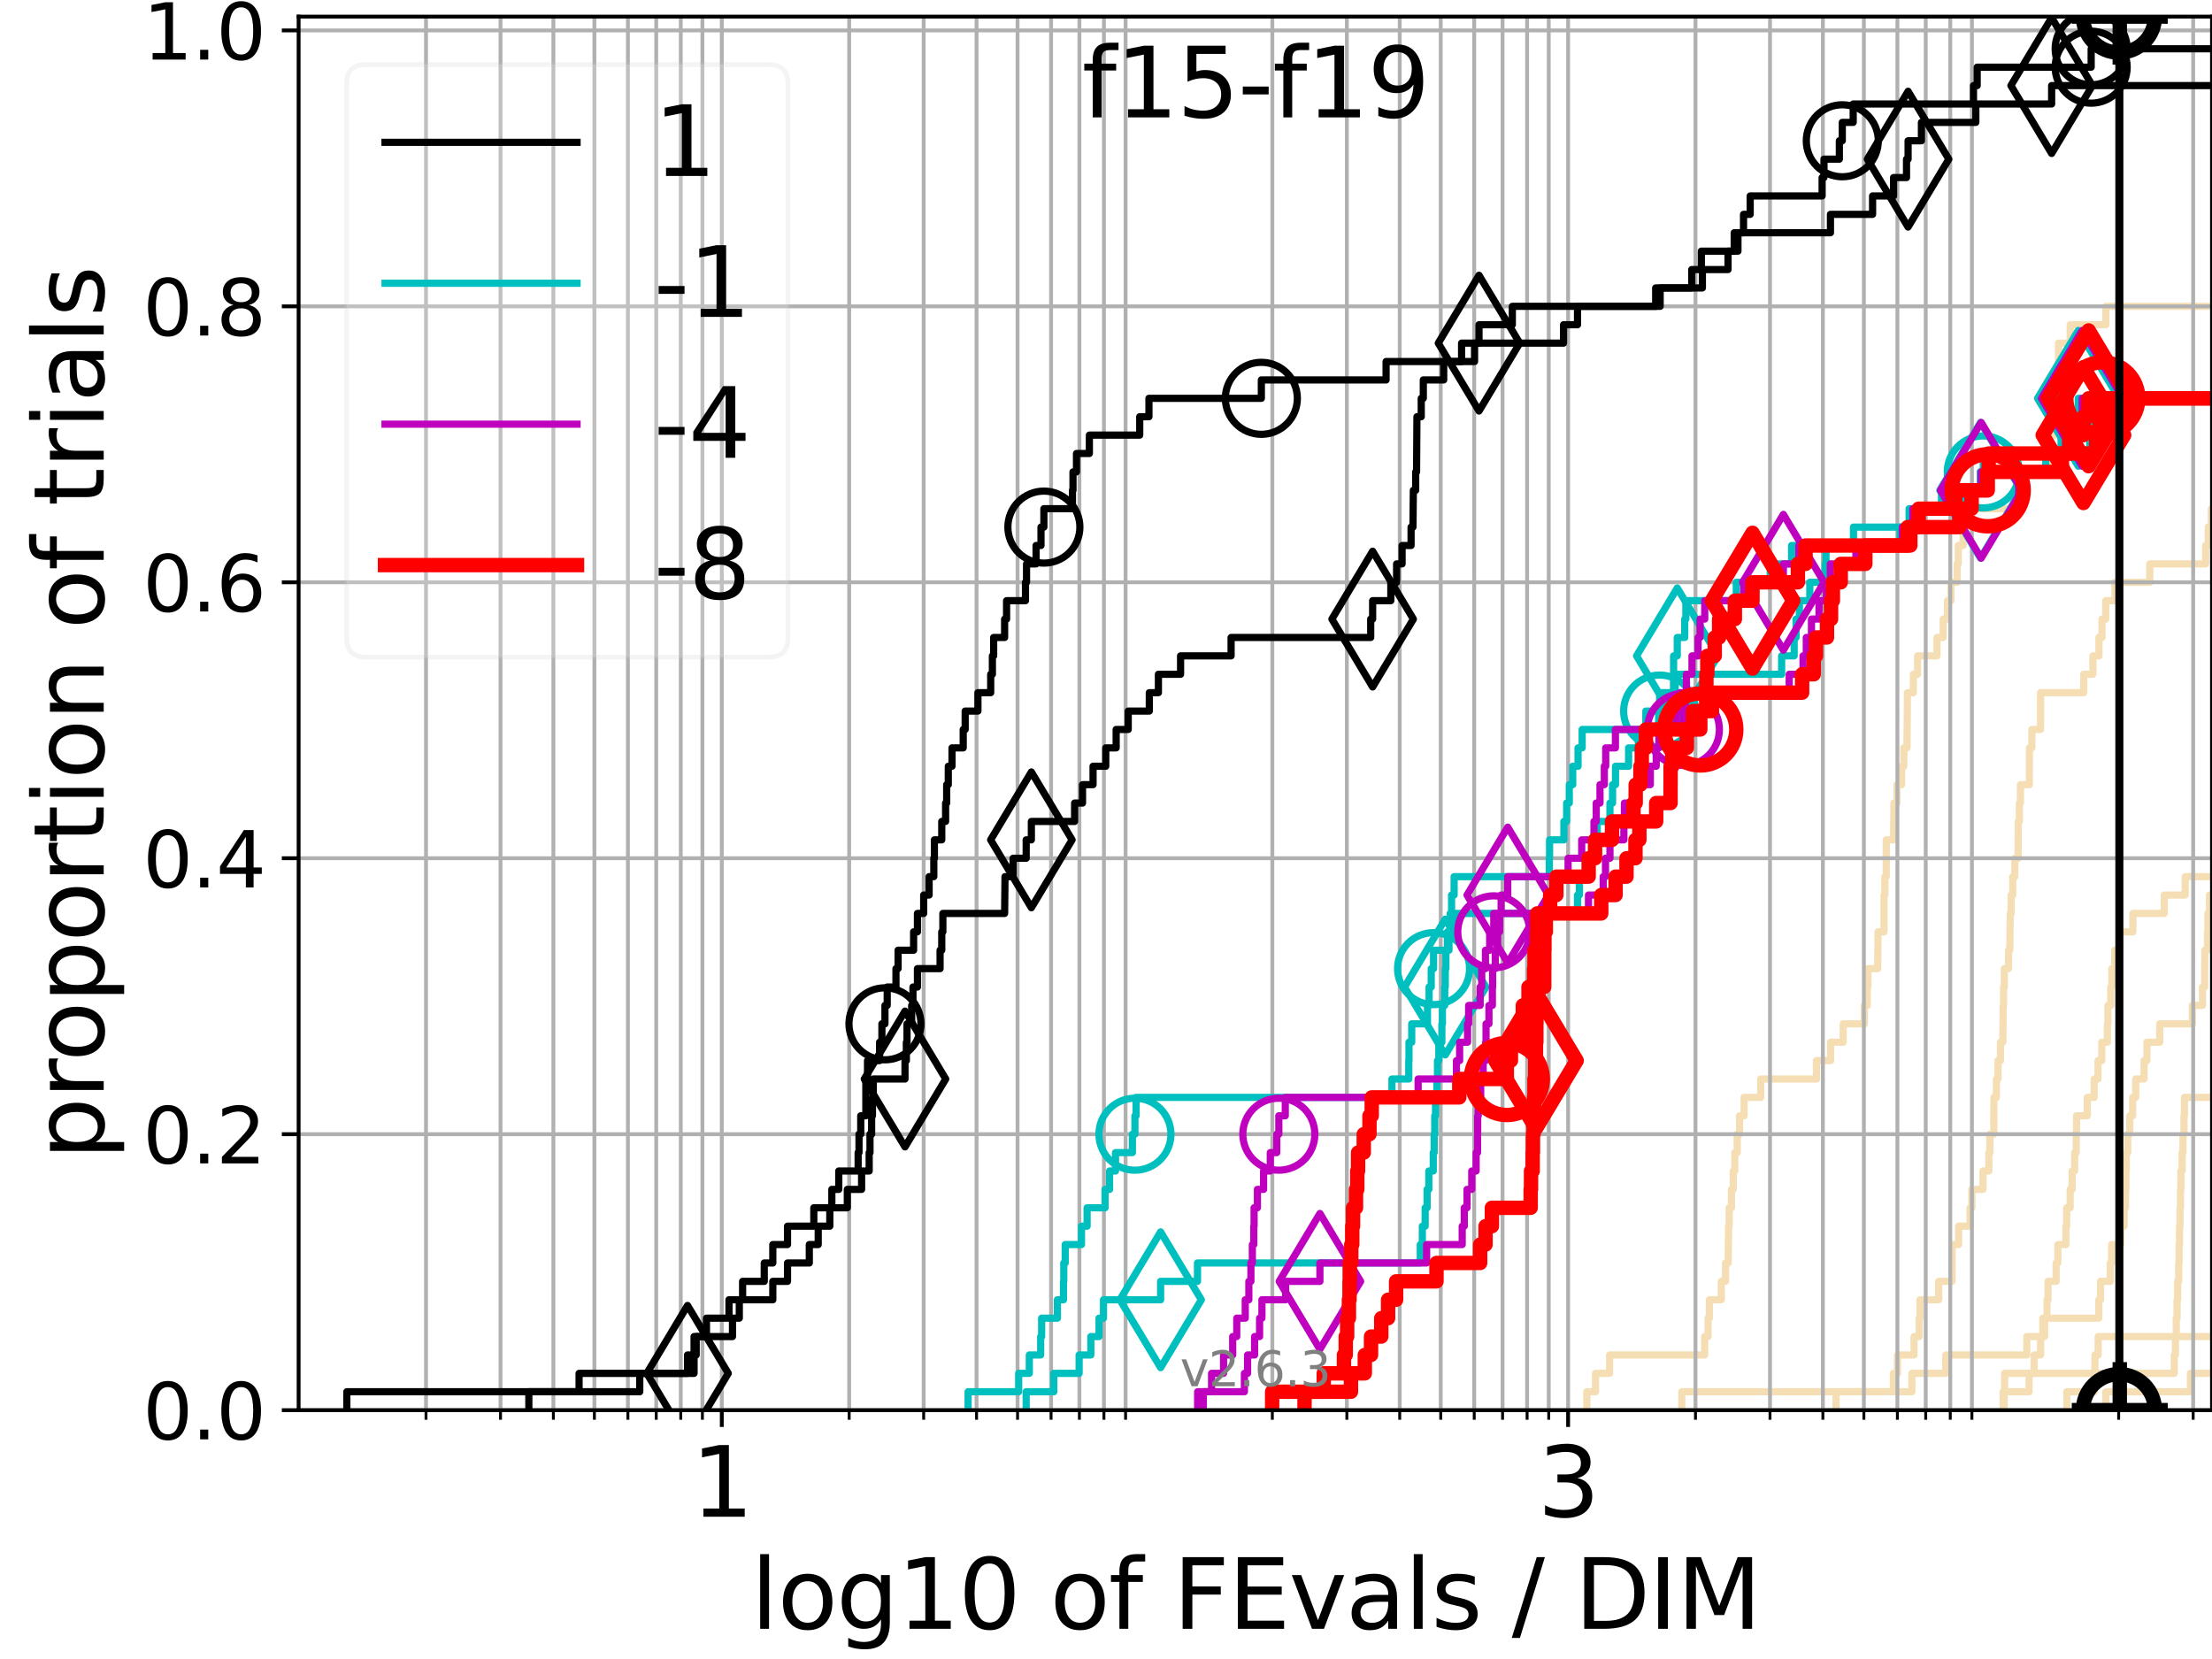 <?xml version="1.0" encoding="utf-8" standalone="no"?>
<!DOCTYPE svg PUBLIC "-//W3C//DTD SVG 1.1//EN"
  "http://www.w3.org/Graphics/SVG/1.1/DTD/svg11.dtd">
<svg xmlns:xlink="http://www.w3.org/1999/xlink" width="460.8pt" height="345.6pt" viewBox="0 0 460.8 345.6" xmlns="http://www.w3.org/2000/svg" version="1.1">
 <defs>
  <style type="text/css">*{stroke-linejoin: round; stroke-linecap: butt}</style>
 </defs>
 <g id="figure_1">
  <g id="patch_1">
   <path d="M 0 345.6 
L 460.8 345.6 
L 460.8 0 
L 0 0 
z
" style="fill: #ffffff"/>
  </g>
  <g id="axes_1">
   <g id="patch_2">
    <path d="M 62.208 293.76 
L 460.8 293.76 
L 460.8 3.456 
L 62.208 3.456 
z
" style="fill: #ffffff"/>
   </g>
   <g id="line2d_1"/>
   <g id="line2d_2"/>
   <g id="line2d_3"/>
   <g id="line2d_4"/>
   <g id="line2d_5"/>
   <g id="line2d_6"/>
   <g id="line2d_7">
    <path clip-path="url(#p0b4da3c5a8)" style="fill: none; stroke: #f5deb3; stroke-width: 1.5; stroke-linecap: square"/>
   </g>
   <g id="line2d_8">
    <path d="M 417.291 293.76 
L 417.291 289.928 
L 417.596 289.928 
L 417.596 286.095 
L 436.412 286.095 
L 436.412 282.263 
L 437.092 282.263 
L 437.092 278.43 
L 437.092 278.43 
L 437.092 278.43 
L 460.8 278.43 
" clip-path="url(#p0b4da3c5a8)" style="fill: none; stroke: #f5deb3; stroke-width: 1.5; stroke-linecap: square"/>
   </g>
   <g id="line2d_9">
    <path d="M 330.571 293.76 
L 330.571 289.928 
L 332.374 289.928 
L 332.374 286.095 
L 335.307 286.095 
L 335.307 282.263 
L 355.121 282.263 
L 355.121 278.43 
L 355.825 278.43 
L 355.825 274.598 
L 356.094 274.598 
L 356.094 270.766 
L 358.576 270.766 
L 358.576 266.933 
L 359.463 266.933 
L 359.463 263.101 
L 360.005 263.101 
L 360.104 255.436 
L 360.218 255.436 
L 360.218 251.604 
L 360.694 251.604 
L 360.694 247.771 
L 361.078 247.771 
L 361.078 243.939 
L 361.385 243.939 
L 361.385 240.106 
L 361.895 240.106 
L 361.895 236.274 
L 362.373 236.274 
L 362.373 232.442 
L 363.323 232.442 
L 363.323 228.609 
L 366.79 228.609 
L 366.79 224.777 
L 378.407 224.777 
L 378.407 220.944 
L 381.343 220.944 
L 381.343 217.112 
L 383.97 217.112 
L 383.97 213.28 
L 388.377 213.28 
L 388.377 209.447 
L 388.987 209.447 
L 388.987 205.615 
L 389.121 205.615 
L 389.121 201.782 
L 391.147 201.782 
L 391.235 194.118 
L 392.479 194.118 
L 392.48 186.453 
L 392.649 186.453 
L 392.649 182.621 
L 392.943 182.621 
L 392.946 174.956 
L 394.461 174.956 
L 394.545 167.291 
L 395.171 167.291 
L 395.171 163.459 
L 396.139 163.459 
L 396.139 159.626 
L 396.604 159.626 
L 396.604 155.794 
L 397.263 155.794 
L 397.353 144.297 
L 398.591 144.297 
L 398.591 140.464 
L 399.464 140.464 
L 399.464 136.632 
L 403.507 136.632 
L 403.507 132.799 
L 404.804 132.799 
L 404.804 128.967 
L 405.705 128.967 
L 405.705 125.135 
L 406.411 125.135 
L 406.411 121.302 
L 407.705 121.302 
L 407.705 117.47 
L 407.948 117.47 
L 407.948 113.637 
L 408.952 113.637 
L 408.952 109.805 
L 409.586 109.805 
L 409.586 105.973 
L 419.529 105.973 
L 419.529 102.14 
L 421.202 102.14 
L 421.202 98.308 
L 426.789 98.308 
L 426.857 90.643 
L 427.888 90.643 
L 427.942 82.978 
L 428.268 82.978 
L 428.268 79.146 
L 428.813 79.146 
L 428.829 71.481 
L 431.255 71.481 
L 431.255 67.649 
L 438.699 67.649 
L 438.699 63.816 
L 461.8 63.816 
L 461.8 63.816 
" clip-path="url(#p0b4da3c5a8)" style="fill: none; stroke: #f5deb3; stroke-width: 1.5; stroke-linecap: square"/>
   </g>
   <g id="line2d_10"/>
   <g id="line2d_11"/>
   <g id="line2d_12"/>
   <g id="line2d_13"/>
   <g id="line2d_14"/>
   <g id="line2d_15"/>
   <g id="line2d_16"/>
   <g id="line2d_17">
    <path d="M 417.517 293.76 
L 417.517 289.928 
L 422.693 289.928 
L 422.693 286.095 
L 423.752 286.095 
L 423.752 282.263 
L 425.086 282.263 
L 425.086 278.43 
L 425.936 278.43 
L 425.936 274.598 
L 426.428 274.598 
L 426.428 270.766 
L 426.64 270.766 
L 426.64 266.933 
L 428.331 266.933 
L 428.331 263.101 
L 428.698 263.101 
L 428.698 259.268 
L 430.364 259.268 
L 430.364 255.436 
L 430.525 255.436 
L 430.525 251.604 
L 431.251 251.604 
L 431.251 247.771 
L 431.666 247.771 
L 431.666 243.939 
L 432.194 243.939 
L 432.194 240.106 
L 432.515 240.106 
L 432.515 236.274 
L 432.583 236.274 
L 432.583 232.442 
L 434.817 232.442 
L 434.817 228.609 
L 436.255 228.609 
L 436.255 224.777 
L 437.055 224.777 
L 437.055 220.944 
L 437.844 220.944 
L 437.844 217.112 
L 439.006 217.112 
L 439.006 213.28 
L 439.121 213.28 
L 439.121 209.447 
L 439.713 209.447 
L 439.713 205.615 
L 439.939 205.615 
L 439.939 201.782 
L 440.523 201.782 
L 440.523 197.95 
L 441.579 197.95 
L 441.579 194.118 
L 444.321 194.118 
L 444.321 190.285 
L 450.859 190.285 
L 450.859 186.453 
L 455.221 186.453 
L 455.221 182.621 
L 455.221 182.621 
L 455.221 182.621 
L 460.8 182.621 
" clip-path="url(#p0b4da3c5a8)" style="fill: none; stroke: #f5deb3; stroke-width: 1.5; stroke-linecap: square"/>
   </g>
   <g id="line2d_18"/>
   <g id="line2d_19"/>
   <g id="line2d_20"/>
   <g id="line2d_21"/>
   <g id="line2d_22"/>
   <g id="line2d_23"/>
   <g id="line2d_24">
    <path d="M 350.346 293.76 
L 350.346 289.928 
L 394.437 289.928 
L 394.437 286.095 
L 395.284 286.095 
L 395.284 282.263 
L 398.728 282.263 
L 398.728 278.43 
L 399.79 278.43 
L 399.79 274.598 
L 399.96 274.598 
L 399.96 270.766 
L 403.864 270.766 
L 403.864 266.933 
L 406.64 266.933 
L 406.671 259.268 
L 408.017 259.268 
L 408.017 255.436 
L 410.408 255.436 
L 410.408 251.604 
L 410.779 251.604 
L 410.779 247.771 
L 413.1 247.771 
L 413.1 243.939 
L 414.317 243.939 
L 414.317 240.106 
L 414.528 240.106 
L 414.528 236.274 
L 415.34 236.274 
L 415.368 228.609 
L 415.887 228.609 
L 415.887 224.777 
L 416.218 224.777 
L 416.218 220.944 
L 416.734 220.944 
L 416.734 217.112 
L 417.232 217.112 
L 417.304 209.447 
L 417.378 209.447 
L 417.378 205.615 
L 417.543 205.615 
L 417.543 201.782 
L 418.403 201.782 
L 418.403 197.95 
L 418.673 197.95 
L 418.774 190.285 
L 418.961 190.285 
L 418.961 186.453 
L 419.293 186.453 
L 419.293 182.621 
L 419.724 182.621 
L 419.724 178.788 
L 420.414 178.788 
L 420.435 171.123 
L 420.667 171.123 
L 420.667 167.291 
L 420.89 167.291 
L 420.89 163.459 
L 422.754 163.459 
L 422.764 155.794 
L 423.276 155.794 
L 423.276 151.961 
L 425.076 151.961 
L 425.09 144.297 
L 434.075 144.297 
L 434.075 140.464 
L 435.986 140.464 
L 435.986 136.632 
L 437.247 136.632 
L 437.247 132.799 
L 437.885 132.799 
L 437.885 128.967 
L 438.658 128.967 
L 438.658 125.135 
L 440.58 125.135 
L 440.58 121.302 
L 447.84 121.302 
L 447.84 117.47 
L 459.471 117.47 
L 459.471 113.637 
L 460.017 113.637 
L 460.017 109.805 
L 460.672 109.805 
L 460.672 105.973 
L 461.721 105.973 
L 461.721 102.14 
L 461.8 102.14 
" clip-path="url(#p0b4da3c5a8)" style="fill: none; stroke: #f5deb3; stroke-width: 1.5; stroke-linecap: square"/>
   </g>
   <g id="line2d_25">
    <path d="M 430.556 293.76 
L 430.556 289.928 
L 436.279 289.928 
L 436.279 286.095 
L 452.937 286.095 
L 452.937 282.263 
L 453.178 282.263 
L 453.178 278.43 
L 453.352 278.43 
L 453.352 274.598 
L 453.521 274.598 
L 453.521 270.766 
L 453.64 270.766 
L 453.64 266.933 
L 453.858 266.933 
L 453.858 263.101 
L 453.947 263.101 
L 453.947 259.268 
L 454.03 259.268 
L 454.03 255.436 
L 454.138 255.436 
L 454.138 251.604 
L 454.235 251.604 
L 454.235 247.771 
L 454.323 247.771 
L 454.323 243.939 
L 454.58 243.939 
L 454.58 240.106 
L 454.758 240.106 
L 454.758 236.274 
L 454.965 236.274 
L 454.965 232.442 
L 455.057 232.442 
L 455.057 228.609 
L 461.8 228.609 
" clip-path="url(#p0b4da3c5a8)" style="fill: none; stroke: #f5deb3; stroke-width: 1.5; stroke-linecap: square"/>
   </g>
   <g id="line2d_26">
    <path d="M 438.678 293.76 
L 438.678 289.928 
L 456.301 289.928 
L 456.301 286.095 
L 461.8 286.095 
" clip-path="url(#p0b4da3c5a8)" style="fill: none; stroke: #f5deb3; stroke-width: 1.5; stroke-linecap: square"/>
   </g>
   <g id="line2d_27"/>
   <g id="line2d_28">
    <path d="M 382.477 293.76 
L 382.477 289.928 
L 398.286 289.928 
L 398.286 286.095 
L 405.339 286.095 
L 405.339 282.263 
L 422.224 282.263 
L 422.224 278.43 
L 425.557 278.43 
L 425.557 274.598 
L 437.224 274.598 
L 437.224 270.766 
L 437.575 270.766 
L 437.575 266.933 
L 439.605 266.933 
L 439.605 263.101 
L 439.9 263.101 
L 439.9 259.268 
L 441.804 259.268 
L 441.804 255.436 
L 442.498 255.436 
L 442.498 251.604 
L 442.77 251.604 
L 442.77 247.771 
L 442.864 247.771 
L 442.864 243.939 
L 442.945 243.939 
L 442.945 240.106 
L 443.252 240.106 
L 443.252 236.274 
L 443.669 236.274 
L 443.669 232.442 
L 444.264 232.442 
L 444.264 228.609 
L 444.909 228.609 
L 444.909 224.777 
L 446.651 224.777 
L 446.651 220.944 
L 447.253 220.944 
L 447.253 217.112 
L 449.918 217.112 
L 449.918 213.28 
L 456.706 213.28 
L 456.706 209.447 
L 458.817 209.447 
L 458.817 205.615 
L 459.269 205.615 
L 459.269 201.782 
L 459.293 201.782 
L 459.293 197.95 
L 459.861 197.95 
L 459.861 194.118 
L 459.949 194.118 
L 459.949 190.285 
L 460.269 190.285 
L 460.269 186.453 
L 461.8 186.453 
" clip-path="url(#p0b4da3c5a8)" style="fill: none; stroke: #f5deb3; stroke-width: 1.5; stroke-linecap: square"/>
   </g>
   <g id="line2d_29"/>
   <g id="line2d_30"/>
   <g id="matplotlib.axis_1">
    <g id="xtick_1">
     <g id="line2d_31">
      <path d="M 150.361 293.76 
L 150.361 3.456 
" clip-path="url(#p0b4da3c5a8)" style="fill: none; stroke: #b0b0b0; stroke-width: 0.8; stroke-linecap: square"/>
     </g>
     <g id="line2d_32">
      <defs>
       <path id="m57c389c8d0" d="M 0 0 
L 0 3.5 
" style="stroke: #000000; stroke-width: 0.8"/>
      </defs>
      <g>
       <use xlink:href="#m57c389c8d0" x="150.361" y="293.76" style="stroke: #000000; stroke-width: 0.8"/>
      </g>
     </g>
     <g id="text_1">
      <!-- 1 -->
      <g transform="translate(143.998 315.957) scale(0.2 -0.2)">
       <defs>
        <path id="DejaVuSans-31" d="M 794 531 
L 1825 531 
L 1825 4091 
L 703 3866 
L 703 4441 
L 1819 4666 
L 2450 4666 
L 2450 531 
L 3481 531 
L 3481 0 
L 794 0 
L 794 531 
z
" transform="scale(0.016)"/>
       </defs>
       <use xlink:href="#DejaVuSans-31"/>
      </g>
     </g>
    </g>
    <g id="xtick_2">
     <g id="line2d_33">
      <path d="M 326.666 293.76 
L 326.666 3.456 
" clip-path="url(#p0b4da3c5a8)" style="fill: none; stroke: #b0b0b0; stroke-width: 0.8; stroke-linecap: square"/>
     </g>
     <g id="line2d_34">
      <g>
       <use xlink:href="#m57c389c8d0" x="326.666" y="293.76" style="stroke: #000000; stroke-width: 0.8"/>
      </g>
     </g>
     <g id="text_2">
      <!-- 3 -->
      <g transform="translate(320.303 315.957) scale(0.2 -0.2)">
       <defs>
        <path id="DejaVuSans-33" d="M 2597 2516 
Q 3050 2419 3304 2112 
Q 3559 1806 3559 1356 
Q 3559 666 3084 287 
Q 2609 -91 1734 -91 
Q 1441 -91 1130 -33 
Q 819 25 488 141 
L 488 750 
Q 750 597 1062 519 
Q 1375 441 1716 441 
Q 2309 441 2620 675 
Q 2931 909 2931 1356 
Q 2931 1769 2642 2001 
Q 2353 2234 1838 2234 
L 1294 2234 
L 1294 2753 
L 1863 2753 
Q 2328 2753 2575 2939 
Q 2822 3125 2822 3475 
Q 2822 3834 2567 4026 
Q 2313 4219 1838 4219 
Q 1578 4219 1281 4162 
Q 984 4106 628 3988 
L 628 4550 
Q 988 4650 1302 4700 
Q 1616 4750 1894 4750 
Q 2613 4750 3031 4423 
Q 3450 4097 3450 3541 
Q 3450 3153 3228 2886 
Q 3006 2619 2597 2516 
z
" transform="scale(0.016)"/>
       </defs>
       <use xlink:href="#DejaVuSans-33"/>
      </g>
     </g>
    </g>
    <g id="xtick_3">
     <g id="line2d_35">
      <path d="M 88.745 293.76 
L 88.745 3.456 
" clip-path="url(#p0b4da3c5a8)" style="fill: none; stroke: #b0b0b0; stroke-width: 0.8; stroke-linecap: square"/>
     </g>
     <g id="line2d_36">
      <defs>
       <path id="mdffeddb40c" d="M 0 0 
L 0 2 
" style="stroke: #000000; stroke-width: 0.6"/>
      </defs>
      <g>
       <use xlink:href="#mdffeddb40c" x="88.745" y="293.76" style="stroke: #000000; stroke-width: 0.6"/>
      </g>
     </g>
    </g>
    <g id="xtick_4">
     <g id="line2d_37">
      <path d="M 104.267 293.76 
L 104.267 3.456 
" clip-path="url(#p0b4da3c5a8)" style="fill: none; stroke: #b0b0b0; stroke-width: 0.8; stroke-linecap: square"/>
     </g>
     <g id="line2d_38">
      <g>
       <use xlink:href="#mdffeddb40c" x="104.267" y="293.76" style="stroke: #000000; stroke-width: 0.6"/>
      </g>
     </g>
    </g>
    <g id="xtick_5">
     <g id="line2d_39">
      <path d="M 115.281 293.76 
L 115.281 3.456 
" clip-path="url(#p0b4da3c5a8)" style="fill: none; stroke: #b0b0b0; stroke-width: 0.8; stroke-linecap: square"/>
     </g>
     <g id="line2d_40">
      <g>
       <use xlink:href="#mdffeddb40c" x="115.281" y="293.76" style="stroke: #000000; stroke-width: 0.6"/>
      </g>
     </g>
    </g>
    <g id="xtick_6">
     <g id="line2d_41">
      <path d="M 123.824 293.76 
L 123.824 3.456 
" clip-path="url(#p0b4da3c5a8)" style="fill: none; stroke: #b0b0b0; stroke-width: 0.8; stroke-linecap: square"/>
     </g>
     <g id="line2d_42">
      <g>
       <use xlink:href="#mdffeddb40c" x="123.824" y="293.76" style="stroke: #000000; stroke-width: 0.6"/>
      </g>
     </g>
    </g>
    <g id="xtick_7">
     <g id="line2d_43">
      <path d="M 130.804 293.76 
L 130.804 3.456 
" clip-path="url(#p0b4da3c5a8)" style="fill: none; stroke: #b0b0b0; stroke-width: 0.8; stroke-linecap: square"/>
     </g>
     <g id="line2d_44">
      <g>
       <use xlink:href="#mdffeddb40c" x="130.804" y="293.76" style="stroke: #000000; stroke-width: 0.6"/>
      </g>
     </g>
    </g>
    <g id="xtick_8">
     <g id="line2d_45">
      <path d="M 136.706 293.76 
L 136.706 3.456 
" clip-path="url(#p0b4da3c5a8)" style="fill: none; stroke: #b0b0b0; stroke-width: 0.8; stroke-linecap: square"/>
     </g>
     <g id="line2d_46">
      <g>
       <use xlink:href="#mdffeddb40c" x="136.706" y="293.76" style="stroke: #000000; stroke-width: 0.6"/>
      </g>
     </g>
    </g>
    <g id="xtick_9">
     <g id="line2d_47">
      <path d="M 141.818 293.76 
L 141.818 3.456 
" clip-path="url(#p0b4da3c5a8)" style="fill: none; stroke: #b0b0b0; stroke-width: 0.8; stroke-linecap: square"/>
     </g>
     <g id="line2d_48">
      <g>
       <use xlink:href="#mdffeddb40c" x="141.818" y="293.76" style="stroke: #000000; stroke-width: 0.6"/>
      </g>
     </g>
    </g>
    <g id="xtick_10">
     <g id="line2d_49">
      <path d="M 146.327 293.76 
L 146.327 3.456 
" clip-path="url(#p0b4da3c5a8)" style="fill: none; stroke: #b0b0b0; stroke-width: 0.8; stroke-linecap: square"/>
     </g>
     <g id="line2d_50">
      <g>
       <use xlink:href="#mdffeddb40c" x="146.327" y="293.76" style="stroke: #000000; stroke-width: 0.6"/>
      </g>
     </g>
    </g>
    <g id="xtick_11">
     <g id="line2d_51">
      <path d="M 176.897 293.76 
L 176.897 3.456 
" clip-path="url(#p0b4da3c5a8)" style="fill: none; stroke: #b0b0b0; stroke-width: 0.8; stroke-linecap: square"/>
     </g>
     <g id="line2d_52">
      <g>
       <use xlink:href="#mdffeddb40c" x="176.897" y="293.76" style="stroke: #000000; stroke-width: 0.6"/>
      </g>
     </g>
    </g>
    <g id="xtick_12">
     <g id="line2d_53">
      <path d="M 192.42 293.76 
L 192.42 3.456 
" clip-path="url(#p0b4da3c5a8)" style="fill: none; stroke: #b0b0b0; stroke-width: 0.8; stroke-linecap: square"/>
     </g>
     <g id="line2d_54">
      <g>
       <use xlink:href="#mdffeddb40c" x="192.42" y="293.76" style="stroke: #000000; stroke-width: 0.6"/>
      </g>
     </g>
    </g>
    <g id="xtick_13">
     <g id="line2d_55">
      <path d="M 203.434 293.76 
L 203.434 3.456 
" clip-path="url(#p0b4da3c5a8)" style="fill: none; stroke: #b0b0b0; stroke-width: 0.8; stroke-linecap: square"/>
     </g>
     <g id="line2d_56">
      <g>
       <use xlink:href="#mdffeddb40c" x="203.434" y="293.76" style="stroke: #000000; stroke-width: 0.6"/>
      </g>
     </g>
    </g>
    <g id="xtick_14">
     <g id="line2d_57">
      <path d="M 211.977 293.76 
L 211.977 3.456 
" clip-path="url(#p0b4da3c5a8)" style="fill: none; stroke: #b0b0b0; stroke-width: 0.8; stroke-linecap: square"/>
     </g>
     <g id="line2d_58">
      <g>
       <use xlink:href="#mdffeddb40c" x="211.977" y="293.76" style="stroke: #000000; stroke-width: 0.6"/>
      </g>
     </g>
    </g>
    <g id="xtick_15">
     <g id="line2d_59">
      <path d="M 218.957 293.76 
L 218.957 3.456 
" clip-path="url(#p0b4da3c5a8)" style="fill: none; stroke: #b0b0b0; stroke-width: 0.8; stroke-linecap: square"/>
     </g>
     <g id="line2d_60">
      <g>
       <use xlink:href="#mdffeddb40c" x="218.957" y="293.76" style="stroke: #000000; stroke-width: 0.6"/>
      </g>
     </g>
    </g>
    <g id="xtick_16">
     <g id="line2d_61">
      <path d="M 224.858 293.76 
L 224.858 3.456 
" clip-path="url(#p0b4da3c5a8)" style="fill: none; stroke: #b0b0b0; stroke-width: 0.8; stroke-linecap: square"/>
     </g>
     <g id="line2d_62">
      <g>
       <use xlink:href="#mdffeddb40c" x="224.858" y="293.76" style="stroke: #000000; stroke-width: 0.6"/>
      </g>
     </g>
    </g>
    <g id="xtick_17">
     <g id="line2d_63">
      <path d="M 229.97 293.76 
L 229.97 3.456 
" clip-path="url(#p0b4da3c5a8)" style="fill: none; stroke: #b0b0b0; stroke-width: 0.8; stroke-linecap: square"/>
     </g>
     <g id="line2d_64">
      <g>
       <use xlink:href="#mdffeddb40c" x="229.97" y="293.76" style="stroke: #000000; stroke-width: 0.6"/>
      </g>
     </g>
    </g>
    <g id="xtick_18">
     <g id="line2d_65">
      <path d="M 234.48 293.76 
L 234.48 3.456 
" clip-path="url(#p0b4da3c5a8)" style="fill: none; stroke: #b0b0b0; stroke-width: 0.8; stroke-linecap: square"/>
     </g>
     <g id="line2d_66">
      <g>
       <use xlink:href="#mdffeddb40c" x="234.48" y="293.76" style="stroke: #000000; stroke-width: 0.6"/>
      </g>
     </g>
    </g>
    <g id="xtick_19">
     <g id="line2d_67">
      <path d="M 265.05 293.76 
L 265.05 3.456 
" clip-path="url(#p0b4da3c5a8)" style="fill: none; stroke: #b0b0b0; stroke-width: 0.8; stroke-linecap: square"/>
     </g>
     <g id="line2d_68">
      <g>
       <use xlink:href="#mdffeddb40c" x="265.05" y="293.76" style="stroke: #000000; stroke-width: 0.6"/>
      </g>
     </g>
    </g>
    <g id="xtick_20">
     <g id="line2d_69">
      <path d="M 280.573 293.76 
L 280.573 3.456 
" clip-path="url(#p0b4da3c5a8)" style="fill: none; stroke: #b0b0b0; stroke-width: 0.8; stroke-linecap: square"/>
     </g>
     <g id="line2d_70">
      <g>
       <use xlink:href="#mdffeddb40c" x="280.573" y="293.76" style="stroke: #000000; stroke-width: 0.6"/>
      </g>
     </g>
    </g>
    <g id="xtick_21">
     <g id="line2d_71">
      <path d="M 291.586 293.76 
L 291.586 3.456 
" clip-path="url(#p0b4da3c5a8)" style="fill: none; stroke: #b0b0b0; stroke-width: 0.8; stroke-linecap: square"/>
     </g>
     <g id="line2d_72">
      <g>
       <use xlink:href="#mdffeddb40c" x="291.586" y="293.76" style="stroke: #000000; stroke-width: 0.6"/>
      </g>
     </g>
    </g>
    <g id="xtick_22">
     <g id="line2d_73">
      <path d="M 300.129 293.76 
L 300.129 3.456 
" clip-path="url(#p0b4da3c5a8)" style="fill: none; stroke: #b0b0b0; stroke-width: 0.8; stroke-linecap: square"/>
     </g>
     <g id="line2d_74">
      <g>
       <use xlink:href="#mdffeddb40c" x="300.129" y="293.76" style="stroke: #000000; stroke-width: 0.6"/>
      </g>
     </g>
    </g>
    <g id="xtick_23">
     <g id="line2d_75">
      <path d="M 307.109 293.76 
L 307.109 3.456 
" clip-path="url(#p0b4da3c5a8)" style="fill: none; stroke: #b0b0b0; stroke-width: 0.8; stroke-linecap: square"/>
     </g>
     <g id="line2d_76">
      <g>
       <use xlink:href="#mdffeddb40c" x="307.109" y="293.76" style="stroke: #000000; stroke-width: 0.6"/>
      </g>
     </g>
    </g>
    <g id="xtick_24">
     <g id="line2d_77">
      <path d="M 313.011 293.76 
L 313.011 3.456 
" clip-path="url(#p0b4da3c5a8)" style="fill: none; stroke: #b0b0b0; stroke-width: 0.8; stroke-linecap: square"/>
     </g>
     <g id="line2d_78">
      <g>
       <use xlink:href="#mdffeddb40c" x="313.011" y="293.76" style="stroke: #000000; stroke-width: 0.6"/>
      </g>
     </g>
    </g>
    <g id="xtick_25">
     <g id="line2d_79">
      <path d="M 318.123 293.76 
L 318.123 3.456 
" clip-path="url(#p0b4da3c5a8)" style="fill: none; stroke: #b0b0b0; stroke-width: 0.8; stroke-linecap: square"/>
     </g>
     <g id="line2d_80">
      <g>
       <use xlink:href="#mdffeddb40c" x="318.123" y="293.76" style="stroke: #000000; stroke-width: 0.6"/>
      </g>
     </g>
    </g>
    <g id="xtick_26">
     <g id="line2d_81">
      <path d="M 322.632 293.76 
L 322.632 3.456 
" clip-path="url(#p0b4da3c5a8)" style="fill: none; stroke: #b0b0b0; stroke-width: 0.8; stroke-linecap: square"/>
     </g>
     <g id="line2d_82">
      <g>
       <use xlink:href="#mdffeddb40c" x="322.632" y="293.76" style="stroke: #000000; stroke-width: 0.6"/>
      </g>
     </g>
    </g>
    <g id="xtick_27">
     <g id="line2d_83">
      <path d="M 353.202 293.76 
L 353.202 3.456 
" clip-path="url(#p0b4da3c5a8)" style="fill: none; stroke: #b0b0b0; stroke-width: 0.8; stroke-linecap: square"/>
     </g>
     <g id="line2d_84">
      <g>
       <use xlink:href="#mdffeddb40c" x="353.202" y="293.76" style="stroke: #000000; stroke-width: 0.6"/>
      </g>
     </g>
    </g>
    <g id="xtick_28">
     <g id="line2d_85">
      <path d="M 368.725 293.76 
L 368.725 3.456 
" clip-path="url(#p0b4da3c5a8)" style="fill: none; stroke: #b0b0b0; stroke-width: 0.8; stroke-linecap: square"/>
     </g>
     <g id="line2d_86">
      <g>
       <use xlink:href="#mdffeddb40c" x="368.725" y="293.76" style="stroke: #000000; stroke-width: 0.6"/>
      </g>
     </g>
    </g>
    <g id="xtick_29">
     <g id="line2d_87">
      <path d="M 379.739 293.76 
L 379.739 3.456 
" clip-path="url(#p0b4da3c5a8)" style="fill: none; stroke: #b0b0b0; stroke-width: 0.8; stroke-linecap: square"/>
     </g>
     <g id="line2d_88">
      <g>
       <use xlink:href="#mdffeddb40c" x="379.739" y="293.76" style="stroke: #000000; stroke-width: 0.6"/>
      </g>
     </g>
    </g>
    <g id="xtick_30">
     <g id="line2d_89">
      <path d="M 388.282 293.76 
L 388.282 3.456 
" clip-path="url(#p0b4da3c5a8)" style="fill: none; stroke: #b0b0b0; stroke-width: 0.8; stroke-linecap: square"/>
     </g>
     <g id="line2d_90">
      <g>
       <use xlink:href="#mdffeddb40c" x="388.282" y="293.76" style="stroke: #000000; stroke-width: 0.6"/>
      </g>
     </g>
    </g>
    <g id="xtick_31">
     <g id="line2d_91">
      <path d="M 395.262 293.76 
L 395.262 3.456 
" clip-path="url(#p0b4da3c5a8)" style="fill: none; stroke: #b0b0b0; stroke-width: 0.8; stroke-linecap: square"/>
     </g>
     <g id="line2d_92">
      <g>
       <use xlink:href="#mdffeddb40c" x="395.262" y="293.76" style="stroke: #000000; stroke-width: 0.6"/>
      </g>
     </g>
    </g>
    <g id="xtick_32">
     <g id="line2d_93">
      <path d="M 401.163 293.76 
L 401.163 3.456 
" clip-path="url(#p0b4da3c5a8)" style="fill: none; stroke: #b0b0b0; stroke-width: 0.8; stroke-linecap: square"/>
     </g>
     <g id="line2d_94">
      <g>
       <use xlink:href="#mdffeddb40c" x="401.163" y="293.76" style="stroke: #000000; stroke-width: 0.6"/>
      </g>
     </g>
    </g>
    <g id="xtick_33">
     <g id="line2d_95">
      <path d="M 406.276 293.76 
L 406.276 3.456 
" clip-path="url(#p0b4da3c5a8)" style="fill: none; stroke: #b0b0b0; stroke-width: 0.8; stroke-linecap: square"/>
     </g>
     <g id="line2d_96">
      <g>
       <use xlink:href="#mdffeddb40c" x="406.276" y="293.76" style="stroke: #000000; stroke-width: 0.6"/>
      </g>
     </g>
    </g>
    <g id="xtick_34">
     <g id="line2d_97">
      <path d="M 410.785 293.76 
L 410.785 3.456 
" clip-path="url(#p0b4da3c5a8)" style="fill: none; stroke: #b0b0b0; stroke-width: 0.8; stroke-linecap: square"/>
     </g>
     <g id="line2d_98">
      <g>
       <use xlink:href="#mdffeddb40c" x="410.785" y="293.76" style="stroke: #000000; stroke-width: 0.6"/>
      </g>
     </g>
    </g>
    <g id="xtick_35">
     <g id="line2d_99">
      <path d="M 441.355 293.76 
L 441.355 3.456 
" clip-path="url(#p0b4da3c5a8)" style="fill: none; stroke: #b0b0b0; stroke-width: 0.8; stroke-linecap: square"/>
     </g>
     <g id="line2d_100">
      <g>
       <use xlink:href="#mdffeddb40c" x="441.355" y="293.76" style="stroke: #000000; stroke-width: 0.6"/>
      </g>
     </g>
    </g>
    <g id="xtick_36">
     <g id="line2d_101">
      <path d="M 456.878 293.76 
L 456.878 3.456 
" clip-path="url(#p0b4da3c5a8)" style="fill: none; stroke: #b0b0b0; stroke-width: 0.8; stroke-linecap: square"/>
     </g>
     <g id="line2d_102">
      <g>
       <use xlink:href="#mdffeddb40c" x="456.878" y="293.76" style="stroke: #000000; stroke-width: 0.6"/>
      </g>
     </g>
    </g>
    <g id="text_3">
     <!-- log10 of FEvals / DIM -->
     <g transform="translate(156.431 339.313) scale(0.2 -0.2)">
      <defs>
       <path id="DejaVuSans-6c" d="M 603 4863 
L 1178 4863 
L 1178 0 
L 603 0 
L 603 4863 
z
" transform="scale(0.016)"/>
       <path id="DejaVuSans-6f" d="M 1959 3097 
Q 1497 3097 1228 2736 
Q 959 2375 959 1747 
Q 959 1119 1226 758 
Q 1494 397 1959 397 
Q 2419 397 2687 759 
Q 2956 1122 2956 1747 
Q 2956 2369 2687 2733 
Q 2419 3097 1959 3097 
z
M 1959 3584 
Q 2709 3584 3137 3096 
Q 3566 2609 3566 1747 
Q 3566 888 3137 398 
Q 2709 -91 1959 -91 
Q 1206 -91 779 398 
Q 353 888 353 1747 
Q 353 2609 779 3096 
Q 1206 3584 1959 3584 
z
" transform="scale(0.016)"/>
       <path id="DejaVuSans-67" d="M 2906 1791 
Q 2906 2416 2648 2759 
Q 2391 3103 1925 3103 
Q 1463 3103 1205 2759 
Q 947 2416 947 1791 
Q 947 1169 1205 825 
Q 1463 481 1925 481 
Q 2391 481 2648 825 
Q 2906 1169 2906 1791 
z
M 3481 434 
Q 3481 -459 3084 -895 
Q 2688 -1331 1869 -1331 
Q 1566 -1331 1297 -1286 
Q 1028 -1241 775 -1147 
L 775 -588 
Q 1028 -725 1275 -790 
Q 1522 -856 1778 -856 
Q 2344 -856 2625 -561 
Q 2906 -266 2906 331 
L 2906 616 
Q 2728 306 2450 153 
Q 2172 0 1784 0 
Q 1141 0 747 490 
Q 353 981 353 1791 
Q 353 2603 747 3093 
Q 1141 3584 1784 3584 
Q 2172 3584 2450 3431 
Q 2728 3278 2906 2969 
L 2906 3500 
L 3481 3500 
L 3481 434 
z
" transform="scale(0.016)"/>
       <path id="DejaVuSans-30" d="M 2034 4250 
Q 1547 4250 1301 3770 
Q 1056 3291 1056 2328 
Q 1056 1369 1301 889 
Q 1547 409 2034 409 
Q 2525 409 2770 889 
Q 3016 1369 3016 2328 
Q 3016 3291 2770 3770 
Q 2525 4250 2034 4250 
z
M 2034 4750 
Q 2819 4750 3233 4129 
Q 3647 3509 3647 2328 
Q 3647 1150 3233 529 
Q 2819 -91 2034 -91 
Q 1250 -91 836 529 
Q 422 1150 422 2328 
Q 422 3509 836 4129 
Q 1250 4750 2034 4750 
z
" transform="scale(0.016)"/>
       <path id="DejaVuSans-20" transform="scale(0.016)"/>
       <path id="DejaVuSans-66" d="M 2375 4863 
L 2375 4384 
L 1825 4384 
Q 1516 4384 1395 4259 
Q 1275 4134 1275 3809 
L 1275 3500 
L 2222 3500 
L 2222 3053 
L 1275 3053 
L 1275 0 
L 697 0 
L 697 3053 
L 147 3053 
L 147 3500 
L 697 3500 
L 697 3744 
Q 697 4328 969 4595 
Q 1241 4863 1831 4863 
L 2375 4863 
z
" transform="scale(0.016)"/>
       <path id="DejaVuSans-46" d="M 628 4666 
L 3309 4666 
L 3309 4134 
L 1259 4134 
L 1259 2759 
L 3109 2759 
L 3109 2228 
L 1259 2228 
L 1259 0 
L 628 0 
L 628 4666 
z
" transform="scale(0.016)"/>
       <path id="DejaVuSans-45" d="M 628 4666 
L 3578 4666 
L 3578 4134 
L 1259 4134 
L 1259 2753 
L 3481 2753 
L 3481 2222 
L 1259 2222 
L 1259 531 
L 3634 531 
L 3634 0 
L 628 0 
L 628 4666 
z
" transform="scale(0.016)"/>
       <path id="DejaVuSans-76" d="M 191 3500 
L 800 3500 
L 1894 563 
L 2988 3500 
L 3597 3500 
L 2284 0 
L 1503 0 
L 191 3500 
z
" transform="scale(0.016)"/>
       <path id="DejaVuSans-61" d="M 2194 1759 
Q 1497 1759 1228 1600 
Q 959 1441 959 1056 
Q 959 750 1161 570 
Q 1363 391 1709 391 
Q 2188 391 2477 730 
Q 2766 1069 2766 1631 
L 2766 1759 
L 2194 1759 
z
M 3341 1997 
L 3341 0 
L 2766 0 
L 2766 531 
Q 2569 213 2275 61 
Q 1981 -91 1556 -91 
Q 1019 -91 701 211 
Q 384 513 384 1019 
Q 384 1609 779 1909 
Q 1175 2209 1959 2209 
L 2766 2209 
L 2766 2266 
Q 2766 2663 2505 2880 
Q 2244 3097 1772 3097 
Q 1472 3097 1187 3025 
Q 903 2953 641 2809 
L 641 3341 
Q 956 3463 1253 3523 
Q 1550 3584 1831 3584 
Q 2591 3584 2966 3190 
Q 3341 2797 3341 1997 
z
" transform="scale(0.016)"/>
       <path id="DejaVuSans-73" d="M 2834 3397 
L 2834 2853 
Q 2591 2978 2328 3040 
Q 2066 3103 1784 3103 
Q 1356 3103 1142 2972 
Q 928 2841 928 2578 
Q 928 2378 1081 2264 
Q 1234 2150 1697 2047 
L 1894 2003 
Q 2506 1872 2764 1633 
Q 3022 1394 3022 966 
Q 3022 478 2636 193 
Q 2250 -91 1575 -91 
Q 1294 -91 989 -36 
Q 684 19 347 128 
L 347 722 
Q 666 556 975 473 
Q 1284 391 1588 391 
Q 1994 391 2212 530 
Q 2431 669 2431 922 
Q 2431 1156 2273 1281 
Q 2116 1406 1581 1522 
L 1381 1569 
Q 847 1681 609 1914 
Q 372 2147 372 2553 
Q 372 3047 722 3315 
Q 1072 3584 1716 3584 
Q 2034 3584 2315 3537 
Q 2597 3491 2834 3397 
z
" transform="scale(0.016)"/>
       <path id="DejaVuSans-2f" d="M 1625 4666 
L 2156 4666 
L 531 -594 
L 0 -594 
L 1625 4666 
z
" transform="scale(0.016)"/>
       <path id="DejaVuSans-44" d="M 1259 4147 
L 1259 519 
L 2022 519 
Q 2988 519 3436 956 
Q 3884 1394 3884 2338 
Q 3884 3275 3436 3711 
Q 2988 4147 2022 4147 
L 1259 4147 
z
M 628 4666 
L 1925 4666 
Q 3281 4666 3915 4102 
Q 4550 3538 4550 2338 
Q 4550 1131 3912 565 
Q 3275 0 1925 0 
L 628 0 
L 628 4666 
z
" transform="scale(0.016)"/>
       <path id="DejaVuSans-49" d="M 628 4666 
L 1259 4666 
L 1259 0 
L 628 0 
L 628 4666 
z
" transform="scale(0.016)"/>
       <path id="DejaVuSans-4d" d="M 628 4666 
L 1569 4666 
L 2759 1491 
L 3956 4666 
L 4897 4666 
L 4897 0 
L 4281 0 
L 4281 4097 
L 3078 897 
L 2444 897 
L 1241 4097 
L 1241 0 
L 628 0 
L 628 4666 
z
" transform="scale(0.016)"/>
      </defs>
      <use xlink:href="#DejaVuSans-6c"/>
      <use xlink:href="#DejaVuSans-6f" x="27.783"/>
      <use xlink:href="#DejaVuSans-67" x="88.965"/>
      <use xlink:href="#DejaVuSans-31" x="152.441"/>
      <use xlink:href="#DejaVuSans-30" x="216.064"/>
      <use xlink:href="#DejaVuSans-20" x="279.688"/>
      <use xlink:href="#DejaVuSans-6f" x="311.475"/>
      <use xlink:href="#DejaVuSans-66" x="372.656"/>
      <use xlink:href="#DejaVuSans-20" x="407.861"/>
      <use xlink:href="#DejaVuSans-46" x="439.648"/>
      <use xlink:href="#DejaVuSans-45" x="497.168"/>
      <use xlink:href="#DejaVuSans-76" x="560.352"/>
      <use xlink:href="#DejaVuSans-61" x="619.531"/>
      <use xlink:href="#DejaVuSans-6c" x="680.811"/>
      <use xlink:href="#DejaVuSans-73" x="708.594"/>
      <use xlink:href="#DejaVuSans-20" x="760.693"/>
      <use xlink:href="#DejaVuSans-2f" x="792.48"/>
      <use xlink:href="#DejaVuSans-20" x="826.172"/>
      <use xlink:href="#DejaVuSans-44" x="857.959"/>
      <use xlink:href="#DejaVuSans-49" x="934.961"/>
      <use xlink:href="#DejaVuSans-4d" x="964.453"/>
     </g>
    </g>
   </g>
   <g id="matplotlib.axis_2">
    <g id="ytick_1">
     <g id="line2d_103">
      <path d="M 62.208 293.76 
L 460.8 293.76 
" clip-path="url(#p0b4da3c5a8)" style="fill: none; stroke: #b0b0b0; stroke-width: 0.8; stroke-linecap: square"/>
     </g>
     <g id="line2d_104">
      <defs>
       <path id="m0e3b57ef40" d="M 0 0 
L -3.5 0 
" style="stroke: #000000; stroke-width: 0.8"/>
      </defs>
      <g>
       <use xlink:href="#m0e3b57ef40" x="62.208" y="293.76" style="stroke: #000000; stroke-width: 0.8"/>
      </g>
     </g>
     <g id="text_4">
      <!-- 0.0 -->
      <g transform="translate(29.763 299.839) scale(0.16 -0.16)">
       <defs>
        <path id="DejaVuSans-2e" d="M 684 794 
L 1344 794 
L 1344 0 
L 684 0 
L 684 794 
z
" transform="scale(0.016)"/>
       </defs>
       <use xlink:href="#DejaVuSans-30"/>
       <use xlink:href="#DejaVuSans-2e" x="63.623"/>
       <use xlink:href="#DejaVuSans-30" x="95.41"/>
      </g>
     </g>
    </g>
    <g id="ytick_2">
     <g id="line2d_105">
      <path d="M 62.208 236.274 
L 460.8 236.274 
" clip-path="url(#p0b4da3c5a8)" style="fill: none; stroke: #b0b0b0; stroke-width: 0.8; stroke-linecap: square"/>
     </g>
     <g id="line2d_106">
      <g>
       <use xlink:href="#m0e3b57ef40" x="62.208" y="236.274" style="stroke: #000000; stroke-width: 0.8"/>
      </g>
     </g>
     <g id="text_5">
      <!-- 0.2 -->
      <g transform="translate(29.763 242.353) scale(0.16 -0.16)">
       <defs>
        <path id="DejaVuSans-32" d="M 1228 531 
L 3431 531 
L 3431 0 
L 469 0 
L 469 531 
Q 828 903 1448 1529 
Q 2069 2156 2228 2338 
Q 2531 2678 2651 2914 
Q 2772 3150 2772 3378 
Q 2772 3750 2511 3984 
Q 2250 4219 1831 4219 
Q 1534 4219 1204 4116 
Q 875 4013 500 3803 
L 500 4441 
Q 881 4594 1212 4672 
Q 1544 4750 1819 4750 
Q 2544 4750 2975 4387 
Q 3406 4025 3406 3419 
Q 3406 3131 3298 2873 
Q 3191 2616 2906 2266 
Q 2828 2175 2409 1742 
Q 1991 1309 1228 531 
z
" transform="scale(0.016)"/>
       </defs>
       <use xlink:href="#DejaVuSans-30"/>
       <use xlink:href="#DejaVuSans-2e" x="63.623"/>
       <use xlink:href="#DejaVuSans-32" x="95.41"/>
      </g>
     </g>
    </g>
    <g id="ytick_3">
     <g id="line2d_107">
      <path d="M 62.208 178.788 
L 460.8 178.788 
" clip-path="url(#p0b4da3c5a8)" style="fill: none; stroke: #b0b0b0; stroke-width: 0.8; stroke-linecap: square"/>
     </g>
     <g id="line2d_108">
      <g>
       <use xlink:href="#m0e3b57ef40" x="62.208" y="178.788" style="stroke: #000000; stroke-width: 0.8"/>
      </g>
     </g>
     <g id="text_6">
      <!-- 0.4 -->
      <g transform="translate(29.763 184.867) scale(0.16 -0.16)">
       <defs>
        <path id="DejaVuSans-34" d="M 2419 4116 
L 825 1625 
L 2419 1625 
L 2419 4116 
z
M 2253 4666 
L 3047 4666 
L 3047 1625 
L 3713 1625 
L 3713 1100 
L 3047 1100 
L 3047 0 
L 2419 0 
L 2419 1100 
L 313 1100 
L 313 1709 
L 2253 4666 
z
" transform="scale(0.016)"/>
       </defs>
       <use xlink:href="#DejaVuSans-30"/>
       <use xlink:href="#DejaVuSans-2e" x="63.623"/>
       <use xlink:href="#DejaVuSans-34" x="95.41"/>
      </g>
     </g>
    </g>
    <g id="ytick_4">
     <g id="line2d_109">
      <path d="M 62.208 121.302 
L 460.8 121.302 
" clip-path="url(#p0b4da3c5a8)" style="fill: none; stroke: #b0b0b0; stroke-width: 0.8; stroke-linecap: square"/>
     </g>
     <g id="line2d_110">
      <g>
       <use xlink:href="#m0e3b57ef40" x="62.208" y="121.302" style="stroke: #000000; stroke-width: 0.8"/>
      </g>
     </g>
     <g id="text_7">
      <!-- 0.6 -->
      <g transform="translate(29.763 127.381) scale(0.16 -0.16)">
       <defs>
        <path id="DejaVuSans-36" d="M 2113 2584 
Q 1688 2584 1439 2293 
Q 1191 2003 1191 1497 
Q 1191 994 1439 701 
Q 1688 409 2113 409 
Q 2538 409 2786 701 
Q 3034 994 3034 1497 
Q 3034 2003 2786 2293 
Q 2538 2584 2113 2584 
z
M 3366 4563 
L 3366 3988 
Q 3128 4100 2886 4159 
Q 2644 4219 2406 4219 
Q 1781 4219 1451 3797 
Q 1122 3375 1075 2522 
Q 1259 2794 1537 2939 
Q 1816 3084 2150 3084 
Q 2853 3084 3261 2657 
Q 3669 2231 3669 1497 
Q 3669 778 3244 343 
Q 2819 -91 2113 -91 
Q 1303 -91 875 529 
Q 447 1150 447 2328 
Q 447 3434 972 4092 
Q 1497 4750 2381 4750 
Q 2619 4750 2861 4703 
Q 3103 4656 3366 4563 
z
" transform="scale(0.016)"/>
       </defs>
       <use xlink:href="#DejaVuSans-30"/>
       <use xlink:href="#DejaVuSans-2e" x="63.623"/>
       <use xlink:href="#DejaVuSans-36" x="95.41"/>
      </g>
     </g>
    </g>
    <g id="ytick_5">
     <g id="line2d_111">
      <path d="M 62.208 63.816 
L 460.8 63.816 
" clip-path="url(#p0b4da3c5a8)" style="fill: none; stroke: #b0b0b0; stroke-width: 0.8; stroke-linecap: square"/>
     </g>
     <g id="line2d_112">
      <g>
       <use xlink:href="#m0e3b57ef40" x="62.208" y="63.816" style="stroke: #000000; stroke-width: 0.8"/>
      </g>
     </g>
     <g id="text_8">
      <!-- 0.8 -->
      <g transform="translate(29.763 69.895) scale(0.16 -0.16)">
       <defs>
        <path id="DejaVuSans-38" d="M 2034 2216 
Q 1584 2216 1326 1975 
Q 1069 1734 1069 1313 
Q 1069 891 1326 650 
Q 1584 409 2034 409 
Q 2484 409 2743 651 
Q 3003 894 3003 1313 
Q 3003 1734 2745 1975 
Q 2488 2216 2034 2216 
z
M 1403 2484 
Q 997 2584 770 2862 
Q 544 3141 544 3541 
Q 544 4100 942 4425 
Q 1341 4750 2034 4750 
Q 2731 4750 3128 4425 
Q 3525 4100 3525 3541 
Q 3525 3141 3298 2862 
Q 3072 2584 2669 2484 
Q 3125 2378 3379 2068 
Q 3634 1759 3634 1313 
Q 3634 634 3220 271 
Q 2806 -91 2034 -91 
Q 1263 -91 848 271 
Q 434 634 434 1313 
Q 434 1759 690 2068 
Q 947 2378 1403 2484 
z
M 1172 3481 
Q 1172 3119 1398 2916 
Q 1625 2713 2034 2713 
Q 2441 2713 2670 2916 
Q 2900 3119 2900 3481 
Q 2900 3844 2670 4047 
Q 2441 4250 2034 4250 
Q 1625 4250 1398 4047 
Q 1172 3844 1172 3481 
z
" transform="scale(0.016)"/>
       </defs>
       <use xlink:href="#DejaVuSans-30"/>
       <use xlink:href="#DejaVuSans-2e" x="63.623"/>
       <use xlink:href="#DejaVuSans-38" x="95.41"/>
      </g>
     </g>
    </g>
    <g id="ytick_6">
     <g id="line2d_113">
      <path d="M 62.208 6.33 
L 460.8 6.33 
" clip-path="url(#p0b4da3c5a8)" style="fill: none; stroke: #b0b0b0; stroke-width: 0.8; stroke-linecap: square"/>
     </g>
     <g id="line2d_114">
      <g>
       <use xlink:href="#m0e3b57ef40" x="62.208" y="6.33" style="stroke: #000000; stroke-width: 0.8"/>
      </g>
     </g>
     <g id="text_9">
      <!-- 1.0 -->
      <g transform="translate(29.763 12.409) scale(0.16 -0.16)">
       <use xlink:href="#DejaVuSans-31"/>
       <use xlink:href="#DejaVuSans-2e" x="63.623"/>
       <use xlink:href="#DejaVuSans-30" x="95.41"/>
      </g>
     </g>
    </g>
    <g id="text_10">
     <!-- proportion of trials -->
     <g transform="translate(21.604 241.614) rotate(-90) scale(0.2 -0.2)">
      <defs>
       <path id="DejaVuSans-70" d="M 1159 525 
L 1159 -1331 
L 581 -1331 
L 581 3500 
L 1159 3500 
L 1159 2969 
Q 1341 3281 1617 3432 
Q 1894 3584 2278 3584 
Q 2916 3584 3314 3078 
Q 3713 2572 3713 1747 
Q 3713 922 3314 415 
Q 2916 -91 2278 -91 
Q 1894 -91 1617 61 
Q 1341 213 1159 525 
z
M 3116 1747 
Q 3116 2381 2855 2742 
Q 2594 3103 2138 3103 
Q 1681 3103 1420 2742 
Q 1159 2381 1159 1747 
Q 1159 1113 1420 752 
Q 1681 391 2138 391 
Q 2594 391 2855 752 
Q 3116 1113 3116 1747 
z
" transform="scale(0.016)"/>
       <path id="DejaVuSans-72" d="M 2631 2963 
Q 2534 3019 2420 3045 
Q 2306 3072 2169 3072 
Q 1681 3072 1420 2755 
Q 1159 2438 1159 1844 
L 1159 0 
L 581 0 
L 581 3500 
L 1159 3500 
L 1159 2956 
Q 1341 3275 1631 3429 
Q 1922 3584 2338 3584 
Q 2397 3584 2469 3576 
Q 2541 3569 2628 3553 
L 2631 2963 
z
" transform="scale(0.016)"/>
       <path id="DejaVuSans-74" d="M 1172 4494 
L 1172 3500 
L 2356 3500 
L 2356 3053 
L 1172 3053 
L 1172 1153 
Q 1172 725 1289 603 
Q 1406 481 1766 481 
L 2356 481 
L 2356 0 
L 1766 0 
Q 1100 0 847 248 
Q 594 497 594 1153 
L 594 3053 
L 172 3053 
L 172 3500 
L 594 3500 
L 594 4494 
L 1172 4494 
z
" transform="scale(0.016)"/>
       <path id="DejaVuSans-69" d="M 603 3500 
L 1178 3500 
L 1178 0 
L 603 0 
L 603 3500 
z
M 603 4863 
L 1178 4863 
L 1178 4134 
L 603 4134 
L 603 4863 
z
" transform="scale(0.016)"/>
       <path id="DejaVuSans-6e" d="M 3513 2113 
L 3513 0 
L 2938 0 
L 2938 2094 
Q 2938 2591 2744 2837 
Q 2550 3084 2163 3084 
Q 1697 3084 1428 2787 
Q 1159 2491 1159 1978 
L 1159 0 
L 581 0 
L 581 3500 
L 1159 3500 
L 1159 2956 
Q 1366 3272 1645 3428 
Q 1925 3584 2291 3584 
Q 2894 3584 3203 3211 
Q 3513 2838 3513 2113 
z
" transform="scale(0.016)"/>
      </defs>
      <use xlink:href="#DejaVuSans-70"/>
      <use xlink:href="#DejaVuSans-72" x="63.477"/>
      <use xlink:href="#DejaVuSans-6f" x="102.34"/>
      <use xlink:href="#DejaVuSans-70" x="163.521"/>
      <use xlink:href="#DejaVuSans-6f" x="226.998"/>
      <use xlink:href="#DejaVuSans-72" x="288.18"/>
      <use xlink:href="#DejaVuSans-74" x="329.293"/>
      <use xlink:href="#DejaVuSans-69" x="368.502"/>
      <use xlink:href="#DejaVuSans-6f" x="396.285"/>
      <use xlink:href="#DejaVuSans-6e" x="457.467"/>
      <use xlink:href="#DejaVuSans-20" x="520.846"/>
      <use xlink:href="#DejaVuSans-6f" x="552.633"/>
      <use xlink:href="#DejaVuSans-66" x="613.814"/>
      <use xlink:href="#DejaVuSans-20" x="649.02"/>
      <use xlink:href="#DejaVuSans-74" x="680.807"/>
      <use xlink:href="#DejaVuSans-72" x="720.016"/>
      <use xlink:href="#DejaVuSans-69" x="761.129"/>
      <use xlink:href="#DejaVuSans-61" x="788.912"/>
      <use xlink:href="#DejaVuSans-6c" x="850.191"/>
      <use xlink:href="#DejaVuSans-73" x="877.975"/>
     </g>
    </g>
   </g>
   <g id="line2d_115">
    <path d="M 72.252 293.76 
L 72.252 289.928 
L 133.275 289.928 
L 133.275 286.095 
L 143.227 286.095 
L 143.227 282.263 
L 144.586 282.263 
L 144.586 278.43 
L 152.591 278.43 
L 152.591 274.598 
L 154.009 274.598 
L 154.009 270.766 
L 154.699 270.766 
L 154.699 266.933 
L 159.209 266.933 
L 159.209 263.101 
L 160.99 263.101 
L 160.99 259.268 
L 164.054 259.268 
L 164.054 255.436 
L 169.532 255.436 
L 169.532 251.604 
L 176.512 251.604 
L 176.512 247.771 
L 179.487 247.771 
L 179.487 243.939 
L 181.065 243.939 
L 181.065 240.106 
L 181.236 240.106 
L 181.236 236.274 
L 181.576 236.274 
L 181.576 232.442 
L 181.745 232.442 
L 181.745 228.609 
L 181.913 228.609 
L 181.913 224.777 
L 188.528 224.777 
L 188.528 220.944 
L 188.809 220.944 
L 188.809 217.112 
L 188.949 217.112 
L 188.949 213.28 
L 189.915 213.28 
L 189.915 209.447 
L 190.187 209.447 
L 190.187 205.615 
L 191.122 205.615 
L 191.122 201.782 
L 195.836 201.782 
L 195.836 197.95 
L 196.185 197.95 
L 196.185 194.118 
L 196.415 194.118 
L 196.415 190.285 
L 209.281 190.285 
L 209.363 182.621 
L 211.047 182.621 
L 211.047 178.788 
L 213.772 178.788 
L 213.772 174.956 
L 214.852 174.956 
L 214.852 171.123 
L 223.861 171.123 
L 223.861 167.291 
L 225.509 167.291 
L 225.509 163.459 
L 227.703 163.459 
L 227.703 159.626 
L 230.351 159.626 
L 230.351 155.794 
L 232.516 155.794 
L 232.516 151.961 
L 235.029 151.961 
L 235.029 148.129 
L 239.421 148.129 
L 239.421 144.297 
L 241.318 144.297 
L 241.318 140.464 
L 245.937 140.464 
L 245.937 136.632 
L 256.459 136.632 
L 256.459 132.799 
L 285.544 132.799 
L 285.544 128.967 
L 285.946 128.967 
L 285.946 125.135 
L 289.733 125.135 
L 289.733 121.302 
L 290.94 121.302 
L 290.94 117.47 
L 292.081 117.47 
L 292.081 113.637 
L 293.952 113.637 
L 293.952 109.805 
L 294.346 109.805 
L 294.426 102.14 
L 294.912 102.14 
L 294.912 98.308 
L 295.096 98.308 
L 295.174 86.811 
L 296.07 86.811 
L 296.07 82.978 
L 296.502 82.978 
L 296.502 79.146 
L 300.752 79.146 
L 300.752 75.313 
L 307.179 75.313 
L 307.179 71.481 
L 308.104 71.481 
L 308.104 67.649 
L 315.045 67.649 
L 315.045 63.816 
L 345.838 63.816 
L 345.838 59.984 
L 354.638 59.984 
L 354.638 56.151 
L 359.981 56.151 
L 359.981 52.319 
L 361.269 52.319 
L 361.269 48.487 
L 381.317 48.487 
L 381.317 44.654 
L 390.094 44.654 
L 390.094 40.822 
L 394.462 40.822 
L 394.462 36.989 
L 397.163 36.989 
L 397.163 33.157 
L 397.49 33.157 
L 397.49 29.325 
L 400.268 29.325 
L 400.268 25.492 
L 411.602 25.492 
L 411.602 21.66 
L 427.394 21.66 
L 427.394 17.827 
L 427.394 17.827 
L 460.8 17.827 
L 460.8 17.827 
" clip-path="url(#p0b4da3c5a8)" style="fill: none; stroke: #000000; stroke-width: 1.5; stroke-linecap: square"/>
   </g>
   <g id="line2d_116">
    <defs>
     <path id="m29342b5e12" d="M 0 14.142 
L 8.485 0 
L 0 -14.142 
L -8.485 0 
z
" style="stroke: #000000; stroke-width: 1.5; stroke-linejoin: miter"/>
    </defs>
    <g clip-path="url(#p0b4da3c5a8)">
     <use xlink:href="#m29342b5e12" x="143.227" y="286.095" style="fill-opacity: 0; stroke: #000000; stroke-width: 1.5; stroke-linejoin: miter"/>
     <use xlink:href="#m29342b5e12" x="188.528" y="224.777" style="fill-opacity: 0; stroke: #000000; stroke-width: 1.5; stroke-linejoin: miter"/>
     <use xlink:href="#m29342b5e12" x="214.852" y="174.956" style="fill-opacity: 0; stroke: #000000; stroke-width: 1.5; stroke-linejoin: miter"/>
     <use xlink:href="#m29342b5e12" x="285.946" y="128.967" style="fill-opacity: 0; stroke: #000000; stroke-width: 1.5; stroke-linejoin: miter"/>
     <use xlink:href="#m29342b5e12" x="308.104" y="71.481" style="fill-opacity: 0; stroke: #000000; stroke-width: 1.5; stroke-linejoin: miter"/>
     <use xlink:href="#m29342b5e12" x="397.49" y="33.157" style="fill-opacity: 0; stroke: #000000; stroke-width: 1.5; stroke-linejoin: miter"/>
     <use xlink:href="#m29342b5e12" x="427.394" y="17.827" style="fill-opacity: 0; stroke: #000000; stroke-width: 1.5; stroke-linejoin: miter"/>
    </g>
   </g>
   <g id="line2d_117">
    <path clip-path="url(#p0b4da3c5a8)" style="fill: none; stroke: #000000; stroke-width: 1.5; stroke-linecap: square"/>
    <g clip-path="url(#p0b4da3c5a8)">
     <use xlink:href="#m29342b5e12" x="-1" y="581.19" style="fill-opacity: 0; stroke: #000000; stroke-width: 1.5; stroke-linejoin: miter"/>
     <use xlink:href="#m29342b5e12" x="460.8" y="581.19" style="fill-opacity: 0; stroke: #000000; stroke-width: 1.5; stroke-linejoin: miter"/>
    </g>
   </g>
   <g id="line2d_118">
    <path d="M 110.169 293.76 
L 110.169 289.928 
L 120.632 289.928 
L 120.632 286.095 
L 144.586 286.095 
L 144.586 282.263 
L 145.029 282.263 
L 145.029 278.43 
L 147.168 278.43 
L 147.168 274.598 
L 151.862 274.598 
L 151.862 270.766 
L 160.99 270.766 
L 160.99 266.933 
L 164.054 266.933 
L 164.054 263.101 
L 168.593 263.101 
L 168.593 259.268 
L 170.449 259.268 
L 170.449 255.436 
L 172.864 255.436 
L 172.864 251.604 
L 173.287 251.604 
L 173.287 247.771 
L 174.731 247.771 
L 174.731 243.939 
L 178.765 243.939 
L 178.765 240.106 
L 178.947 240.106 
L 178.947 236.274 
L 179.308 236.274 
L 179.308 232.442 
L 180.372 232.442 
L 180.372 224.777 
L 180.72 224.777 
L 180.72 220.944 
L 183.234 220.944 
L 183.234 217.112 
L 183.717 217.112 
L 183.717 213.28 
L 184.353 213.28 
L 184.353 209.447 
L 184.823 209.447 
L 184.823 205.615 
L 186.646 205.615 
L 186.646 201.782 
L 187.089 201.782 
L 187.089 197.95 
L 190.322 197.95 
L 190.322 194.118 
L 191.122 194.118 
L 191.122 190.285 
L 192.42 190.285 
L 192.42 186.453 
L 193.552 186.453 
L 193.552 182.621 
L 194.53 182.621 
L 194.53 178.788 
L 194.651 178.788 
L 194.651 174.956 
L 196.185 174.956 
L 196.185 171.123 
L 196.986 171.123 
L 196.986 167.291 
L 197.212 167.291 
L 197.212 163.459 
L 197.548 163.459 
L 197.548 159.626 
L 198.322 159.626 
L 198.322 155.794 
L 200.655 155.794 
L 200.655 151.961 
L 201.065 151.961 
L 201.065 148.129 
L 203.72 148.129 
L 203.72 144.297 
L 206.38 144.297 
L 206.38 140.464 
L 206.733 140.464 
L 206.733 136.632 
L 206.996 136.632 
L 206.996 132.799 
L 209.281 132.799 
L 209.281 128.967 
L 209.689 128.967 
L 209.689 125.135 
L 213.625 125.135 
L 213.625 121.302 
L 213.845 121.302 
L 213.845 117.47 
L 215.834 117.47 
L 215.834 113.637 
L 216.858 113.637 
L 216.858 109.805 
L 217.46 109.805 
L 217.46 105.973 
L 223.409 105.973 
L 223.409 102.14 
L 223.523 102.14 
L 223.523 98.308 
L 224.252 98.308 
L 224.252 94.475 
L 226.934 94.475 
L 226.934 90.643 
L 237.426 90.643 
L 237.426 86.811 
L 239.346 86.811 
L 239.346 82.978 
L 262.762 82.978 
L 262.762 79.146 
L 288.746 79.146 
L 288.746 75.313 
L 304.475 75.313 
L 304.475 71.481 
L 325.712 71.481 
L 325.712 67.649 
L 328.625 67.649 
L 328.625 63.816 
L 344.908 63.816 
L 344.908 59.984 
L 352.425 59.984 
L 352.425 56.151 
L 354.423 56.151 
L 354.423 52.319 
L 362.046 52.319 
L 362.046 48.487 
L 363.208 48.487 
L 363.208 44.654 
L 364.594 44.654 
L 364.594 40.822 
L 379.58 40.822 
L 379.58 36.989 
L 379.967 36.989 
L 379.967 33.157 
L 383.17 33.157 
L 383.17 29.325 
L 383.784 29.325 
L 383.784 25.492 
L 386.055 25.492 
L 386.055 21.66 
L 411.111 21.66 
L 411.111 17.827 
L 411.885 17.827 
L 411.885 13.995 
L 435.627 13.995 
L 435.627 10.163 
L 435.627 10.163 
L 460.8 10.163 
L 460.8 10.163 
" clip-path="url(#p0b4da3c5a8)" style="fill: none; stroke: #000000; stroke-width: 1.5; stroke-linecap: square"/>
   </g>
   <g id="line2d_119">
    <defs>
     <path id="m705b1c0c75" d="M 0 7.5 
C 1.989 7.5 3.897 6.71 5.303 5.303 
C 6.71 3.897 7.5 1.989 7.5 0 
C 7.5 -1.989 6.71 -3.897 5.303 -5.303 
C 3.897 -6.71 1.989 -7.5 0 -7.5 
C -1.989 -7.5 -3.897 -6.71 -5.303 -5.303 
C -6.71 -3.897 -7.5 -1.989 -7.5 0 
C -7.5 1.989 -6.71 3.897 -5.303 5.303 
C -3.897 6.71 -1.989 7.5 0 7.5 
z
" style="stroke: #000000; stroke-width: 1.5"/>
    </defs>
    <g clip-path="url(#p0b4da3c5a8)">
     <use xlink:href="#m705b1c0c75" x="184.353" y="213.28" style="fill-opacity: 0; stroke: #000000; stroke-width: 1.5"/>
     <use xlink:href="#m705b1c0c75" x="217.46" y="109.805" style="fill-opacity: 0; stroke: #000000; stroke-width: 1.5"/>
     <use xlink:href="#m705b1c0c75" x="262.762" y="82.978" style="fill-opacity: 0; stroke: #000000; stroke-width: 1.5"/>
     <use xlink:href="#m705b1c0c75" x="383.784" y="29.325" style="fill-opacity: 0; stroke: #000000; stroke-width: 1.5"/>
     <use xlink:href="#m705b1c0c75" x="435.627" y="13.995" style="fill-opacity: 0; stroke: #000000; stroke-width: 1.5"/>
     <use xlink:href="#m705b1c0c75" x="435.627" y="10.163" style="fill-opacity: 0; stroke: #000000; stroke-width: 1.5"/>
    </g>
   </g>
   <g id="line2d_120">
    <path clip-path="url(#p0b4da3c5a8)" style="fill: none; stroke: #000000; stroke-width: 1.5; stroke-linecap: square"/>
   </g>
   <g id="line2d_121">
    <path d="M 213.772 293.76 
L 213.772 289.928 
L 219.527 289.928 
L 219.527 286.095 
L 224.803 286.095 
L 224.803 282.263 
L 227.243 282.263 
L 227.243 278.43 
L 228.952 278.43 
L 228.952 274.598 
L 229.875 274.598 
L 229.875 270.766 
L 241.777 270.766 
L 241.777 266.933 
L 249.46 266.933 
L 249.46 263.101 
L 295.874 263.101 
L 295.874 259.268 
L 296.299 259.268 
L 296.299 255.436 
L 296.887 255.436 
L 296.887 251.604 
L 297.293 251.604 
L 297.293 247.771 
L 297.654 247.771 
L 297.654 243.939 
L 298.574 243.939 
L 298.574 240.106 
L 298.765 240.106 
L 298.765 236.274 
L 298.884 236.274 
L 298.884 232.442 
L 299.05 232.442 
L 299.05 228.609 
L 299.332 228.609 
L 299.332 224.777 
L 299.457 224.777 
L 299.457 220.944 
L 299.737 220.944 
L 299.737 217.112 
L 300.366 217.112 
L 300.366 213.28 
L 300.48 213.28 
L 300.48 209.447 
L 300.962 209.447 
L 300.962 205.615 
L 301.075 205.615 
L 301.075 201.782 
L 301.209 201.782 
L 301.209 197.95 
L 301.52 197.95 
L 301.52 194.118 
L 302.106 194.118 
L 302.106 190.285 
L 302.389 190.285 
L 302.389 186.453 
L 302.919 186.453 
L 302.919 182.621 
L 322.747 182.621 
L 322.747 178.788 
L 322.802 178.788 
L 322.802 174.956 
L 325.787 174.956 
L 325.787 171.123 
L 326.362 171.123 
L 326.362 167.291 
L 326.91 167.291 
L 326.91 163.459 
L 327.626 163.459 
L 327.626 159.626 
L 328.737 159.626 
L 328.737 155.794 
L 329.594 155.794 
L 329.594 151.961 
L 345.537 151.961 
L 345.537 148.129 
L 347.913 148.129 
L 347.913 144.297 
L 348.629 144.297 
L 348.629 140.464 
L 348.642 140.464 
L 348.642 136.632 
L 349.404 136.632 
L 349.404 132.799 
L 350.958 132.799 
L 350.958 128.967 
L 351.194 128.967 
L 351.194 125.135 
L 361.702 125.135 
L 361.702 121.302 
L 368.767 121.302 
L 368.767 117.47 
L 373.225 117.47 
L 373.225 113.637 
L 395.834 113.637 
L 395.834 109.805 
L 397.703 109.805 
L 397.703 105.973 
L 404.445 105.973 
L 404.445 102.14 
L 412.577 102.14 
L 412.577 98.308 
L 426.169 98.308 
L 426.169 94.475 
L 429.363 94.475 
L 429.363 90.643 
L 431.067 90.643 
L 431.067 86.811 
L 432.942 86.811 
L 432.942 82.978 
L 432.942 82.978 
L 432.942 82.978 
L 460.8 82.978 
" clip-path="url(#p0b4da3c5a8)" style="fill: none; stroke: #00bfbf; stroke-width: 1.5; stroke-linecap: square"/>
   </g>
   <g id="line2d_122">
    <defs>
     <path id="mc01fe7eb86" d="M 0 14.142 
L 8.485 0 
L 0 -14.142 
L -8.485 0 
z
" style="stroke: #00bfbf; stroke-width: 1.5; stroke-linejoin: miter"/>
    </defs>
    <g clip-path="url(#p0b4da3c5a8)">
     <use xlink:href="#mc01fe7eb86" x="241.777" y="270.766" style="fill-opacity: 0; stroke: #00bfbf; stroke-width: 1.5; stroke-linejoin: miter"/>
     <use xlink:href="#mc01fe7eb86" x="301.075" y="205.615" style="fill-opacity: 0; stroke: #00bfbf; stroke-width: 1.5; stroke-linejoin: miter"/>
     <use xlink:href="#mc01fe7eb86" x="349.404" y="136.632" style="fill-opacity: 0; stroke: #00bfbf; stroke-width: 1.5; stroke-linejoin: miter"/>
     <use xlink:href="#mc01fe7eb86" x="412.577" y="102.14" style="fill-opacity: 0; stroke: #00bfbf; stroke-width: 1.5; stroke-linejoin: miter"/>
     <use xlink:href="#mc01fe7eb86" x="432.942" y="82.978" style="fill-opacity: 0; stroke: #00bfbf; stroke-width: 1.5; stroke-linejoin: miter"/>
    </g>
   </g>
   <g id="line2d_123">
    <path clip-path="url(#p0b4da3c5a8)" style="fill: none; stroke: #00bfbf; stroke-width: 1.5; stroke-linecap: square"/>
    <g clip-path="url(#p0b4da3c5a8)">
     <use xlink:href="#mc01fe7eb86" x="-1" y="581.19" style="fill-opacity: 0; stroke: #00bfbf; stroke-width: 1.5; stroke-linejoin: miter"/>
     <use xlink:href="#mc01fe7eb86" x="460.8" y="581.19" style="fill-opacity: 0; stroke: #00bfbf; stroke-width: 1.5; stroke-linejoin: miter"/>
    </g>
   </g>
   <g id="line2d_124">
    <path d="M 201.671 293.76 
L 201.671 289.928 
L 212.206 289.928 
L 212.206 286.095 
L 214.424 286.095 
L 214.424 282.263 
L 216.791 282.263 
L 216.791 278.43 
L 216.993 278.43 
L 216.993 274.598 
L 220.274 274.598 
L 220.274 270.766 
L 221.547 270.766 
L 221.547 266.933 
L 221.607 266.933 
L 221.607 263.101 
L 221.903 263.101 
L 221.903 259.268 
L 225.293 259.268 
L 225.293 255.436 
L 226.465 255.436 
L 226.465 251.604 
L 230.209 251.604 
L 230.209 247.771 
L 231.148 247.771 
L 231.148 243.939 
L 232.381 243.939 
L 232.381 240.106 
L 235.899 240.106 
L 235.899 236.274 
L 236.428 236.274 
L 236.428 232.442 
L 236.67 232.442 
L 236.67 228.609 
L 289.964 228.609 
L 289.964 224.777 
L 293.472 224.777 
L 293.472 220.944 
L 293.518 220.944 
L 293.518 217.112 
L 294.087 217.112 
L 294.087 213.28 
L 297.367 213.28 
L 297.367 209.447 
L 297.703 209.447 
L 297.703 205.615 
L 298.149 205.615 
L 298.149 201.782 
L 298.638 201.782 
L 298.638 197.95 
L 301.851 197.95 
L 301.851 194.118 
L 303.189 194.118 
L 303.189 190.285 
L 328.625 190.285 
L 328.625 186.453 
L 329.016 186.453 
L 329.016 182.621 
L 330.311 182.621 
L 330.311 178.788 
L 332.05 178.788 
L 332.05 174.956 
L 332.726 174.956 
L 332.726 171.123 
L 335.38 171.123 
L 335.38 167.291 
L 335.925 167.291 
L 335.925 163.459 
L 336.539 163.459 
L 336.539 159.626 
L 339.27 159.626 
L 339.27 155.794 
L 341.301 155.794 
L 341.301 151.961 
L 342.859 151.961 
L 342.859 148.129 
L 345.733 148.129 
L 345.733 144.297 
L 348.96 144.297 
L 348.96 140.464 
L 371.147 140.464 
L 371.147 136.632 
L 373.755 136.632 
L 373.755 132.799 
L 374.151 132.799 
L 374.151 128.967 
L 374.851 128.967 
L 374.851 125.135 
L 377.018 125.135 
L 377.018 121.302 
L 380.245 121.302 
L 380.245 117.47 
L 380.384 117.47 
L 380.384 113.637 
L 386.114 113.637 
L 386.114 109.805 
L 407.416 109.805 
L 407.416 105.973 
L 409.009 105.973 
L 409.009 102.14 
L 412.524 102.14 
L 412.524 98.308 
L 413.154 98.308 
L 413.154 94.475 
L 435.35 94.475 
L 435.35 90.643 
L 435.789 90.643 
L 435.789 86.811 
L 436.345 86.811 
L 436.345 82.978 
L 436.345 82.978 
L 436.345 82.978 
L 460.8 82.978 
" clip-path="url(#p0b4da3c5a8)" style="fill: none; stroke: #00bfbf; stroke-width: 1.5; stroke-linecap: square"/>
   </g>
   <g id="line2d_125">
    <defs>
     <path id="mebbc3552a7" d="M 0 7.5 
C 1.989 7.5 3.897 6.71 5.303 5.303 
C 6.71 3.897 7.5 1.989 7.5 0 
C 7.5 -1.989 6.71 -3.897 5.303 -5.303 
C 3.897 -6.71 1.989 -7.5 0 -7.5 
C -1.989 -7.5 -3.897 -6.71 -5.303 -5.303 
C -6.71 -3.897 -7.5 -1.989 -7.5 0 
C -7.5 1.989 -6.71 3.897 -5.303 5.303 
C -3.897 6.71 -1.989 7.5 0 7.5 
z
" style="stroke: #00bfbf; stroke-width: 1.5"/>
    </defs>
    <g clip-path="url(#p0b4da3c5a8)">
     <use xlink:href="#mebbc3552a7" x="236.428" y="236.274" style="fill-opacity: 0; stroke: #00bfbf; stroke-width: 1.5"/>
     <use xlink:href="#mebbc3552a7" x="298.638" y="201.782" style="fill-opacity: 0; stroke: #00bfbf; stroke-width: 1.5"/>
     <use xlink:href="#mebbc3552a7" x="345.733" y="148.129" style="fill-opacity: 0; stroke: #00bfbf; stroke-width: 1.5"/>
     <use xlink:href="#mebbc3552a7" x="413.154" y="98.308" style="fill-opacity: 0; stroke: #00bfbf; stroke-width: 1.5"/>
     <use xlink:href="#mebbc3552a7" x="436.345" y="82.978" style="fill-opacity: 0; stroke: #00bfbf; stroke-width: 1.5"/>
    </g>
   </g>
   <g id="line2d_126">
    <path clip-path="url(#p0b4da3c5a8)" style="fill: none; stroke: #00bfbf; stroke-width: 1.5; stroke-linecap: square"/>
   </g>
   <g id="line2d_127">
    <path d="M 250.677 293.76 
L 250.677 289.928 
L 259.231 289.928 
L 259.231 286.095 
L 259.894 286.095 
L 259.894 282.263 
L 261.355 282.263 
L 261.355 278.43 
L 262.395 278.43 
L 262.395 274.598 
L 262.884 274.598 
L 262.884 270.766 
L 267.819 270.766 
L 267.819 266.933 
L 274.961 266.933 
L 274.961 263.101 
L 297.194 263.101 
L 297.194 259.268 
L 304.604 259.268 
L 304.604 255.436 
L 305.038 255.436 
L 305.038 251.604 
L 305.613 251.604 
L 305.613 247.771 
L 306.595 247.771 
L 306.595 243.939 
L 307.503 243.939 
L 307.503 240.106 
L 307.799 240.106 
L 307.799 236.274 
L 307.824 236.274 
L 307.824 232.442 
L 307.942 232.442 
L 307.942 228.609 
L 308.457 228.609 
L 308.457 224.777 
L 308.971 224.777 
L 308.971 220.944 
L 309.49 220.944 
L 309.49 217.112 
L 309.568 217.112 
L 309.568 213.28 
L 310.174 213.28 
L 310.174 209.447 
L 310.886 209.447 
L 310.886 205.615 
L 310.943 205.615 
L 310.943 201.782 
L 311.494 201.782 
L 311.494 197.95 
L 311.98 197.95 
L 311.98 194.118 
L 312.399 194.118 
L 312.399 190.285 
L 312.714 190.285 
L 312.714 186.453 
L 314.089 186.453 
L 314.089 182.621 
L 326.662 182.621 
L 326.662 178.788 
L 329.499 178.788 
L 329.499 174.956 
L 332.056 174.956 
L 332.056 171.123 
L 332.522 171.123 
L 332.522 167.291 
L 333.309 167.291 
L 333.309 163.459 
L 334.21 163.459 
L 334.21 159.626 
L 334.498 159.626 
L 334.498 155.794 
L 336.521 155.794 
L 336.521 151.961 
L 349.209 151.961 
L 349.209 148.129 
L 349.969 148.129 
L 349.969 144.297 
L 351.313 144.297 
L 351.313 140.464 
L 352.472 140.464 
L 352.472 136.632 
L 353.74 136.632 
L 353.74 132.799 
L 354.155 132.799 
L 354.155 128.967 
L 355.129 128.967 
L 355.129 125.135 
L 363.235 125.135 
L 363.235 121.302 
L 371.507 121.302 
L 371.507 117.47 
L 374.731 117.47 
L 374.731 113.637 
L 396.287 113.637 
L 396.287 109.805 
L 398.476 109.805 
L 398.476 105.973 
L 406.179 105.973 
L 406.179 102.14 
L 412.711 102.14 
L 412.711 98.308 
L 428.337 98.308 
L 428.337 94.475 
L 430.304 94.475 
L 430.304 90.643 
L 432.717 90.643 
L 432.717 86.811 
L 433.75 86.811 
L 433.75 82.978 
L 433.75 82.978 
L 433.75 82.978 
L 460.8 82.978 
" clip-path="url(#p0b4da3c5a8)" style="fill: none; stroke: #bf00bf; stroke-width: 1.5; stroke-linecap: square"/>
   </g>
   <g id="line2d_128">
    <defs>
     <path id="m2980522483" d="M 0 14.142 
L 8.485 0 
L 0 -14.142 
L -8.485 0 
z
" style="stroke: #bf00bf; stroke-width: 1.5; stroke-linejoin: miter"/>
    </defs>
    <g clip-path="url(#p0b4da3c5a8)">
     <use xlink:href="#m2980522483" x="274.961" y="266.933" style="fill-opacity: 0; stroke: #bf00bf; stroke-width: 1.5; stroke-linejoin: miter"/>
     <use xlink:href="#m2980522483" x="314.089" y="186.453" style="fill-opacity: 0; stroke: #bf00bf; stroke-width: 1.5; stroke-linejoin: miter"/>
     <use xlink:href="#m2980522483" x="371.507" y="121.302" style="fill-opacity: 0; stroke: #bf00bf; stroke-width: 1.5; stroke-linejoin: miter"/>
     <use xlink:href="#m2980522483" x="412.711" y="102.14" style="fill-opacity: 0; stroke: #bf00bf; stroke-width: 1.5; stroke-linejoin: miter"/>
     <use xlink:href="#m2980522483" x="433.75" y="82.978" style="fill-opacity: 0; stroke: #bf00bf; stroke-width: 1.5; stroke-linejoin: miter"/>
    </g>
   </g>
   <g id="line2d_129">
    <path clip-path="url(#p0b4da3c5a8)" style="fill: none; stroke: #bf00bf; stroke-width: 1.5; stroke-linecap: square"/>
    <g clip-path="url(#p0b4da3c5a8)">
     <use xlink:href="#m2980522483" x="-1" y="581.19" style="fill-opacity: 0; stroke: #bf00bf; stroke-width: 1.5; stroke-linejoin: miter"/>
     <use xlink:href="#m2980522483" x="460.8" y="581.19" style="fill-opacity: 0; stroke: #bf00bf; stroke-width: 1.5; stroke-linejoin: miter"/>
    </g>
   </g>
   <g id="line2d_130">
    <path d="M 249.489 293.76 
L 249.489 289.928 
L 252.393 289.928 
L 252.393 286.095 
L 254.894 286.095 
L 254.894 282.263 
L 256.793 282.263 
L 256.793 278.43 
L 257.639 278.43 
L 257.639 274.598 
L 259.409 274.598 
L 259.409 270.766 
L 260.156 270.766 
L 260.156 266.933 
L 260.588 266.933 
L 260.588 263.101 
L 260.888 263.101 
L 260.888 259.268 
L 261.186 259.268 
L 261.186 255.436 
L 261.249 255.436 
L 261.249 251.604 
L 261.941 251.604 
L 261.941 247.771 
L 263.227 247.771 
L 263.227 243.939 
L 264.626 243.939 
L 264.626 240.106 
L 265.976 240.106 
L 265.976 236.274 
L 266.404 236.274 
L 266.404 232.442 
L 267.747 232.442 
L 267.747 228.609 
L 295.426 228.609 
L 295.426 224.777 
L 303.407 224.777 
L 303.407 220.944 
L 304.069 220.944 
L 304.069 217.112 
L 305.719 217.112 
L 305.719 213.28 
L 305.943 213.28 
L 305.943 209.447 
L 308.34 209.447 
L 308.34 205.615 
L 308.672 205.615 
L 308.672 201.782 
L 309.448 201.782 
L 309.448 197.95 
L 310.326 197.95 
L 310.326 194.118 
L 311.179 194.118 
L 311.179 190.285 
L 330.909 190.285 
L 330.909 186.453 
L 333.976 186.453 
L 333.976 182.621 
L 334.457 182.621 
L 334.457 178.788 
L 335.383 178.788 
L 335.383 174.956 
L 338.285 174.956 
L 338.285 171.123 
L 338.398 171.123 
L 338.398 167.291 
L 341.198 167.291 
L 341.198 163.459 
L 343.791 163.459 
L 343.791 159.626 
L 345.017 159.626 
L 345.017 155.794 
L 345.57 155.794 
L 345.57 151.961 
L 350.681 151.961 
L 350.681 148.129 
L 351.091 148.129 
L 351.091 144.297 
L 372.726 144.297 
L 372.726 140.464 
L 375.606 140.464 
L 375.606 136.632 
L 376.286 136.632 
L 376.286 132.799 
L 377.364 132.799 
L 377.364 128.967 
L 378.933 128.967 
L 378.933 125.135 
L 380.474 125.135 
L 380.474 121.302 
L 381.295 121.302 
L 381.295 117.47 
L 386.614 117.47 
L 386.614 113.637 
L 396.591 113.637 
L 396.591 109.805 
L 407.701 109.805 
L 407.701 105.973 
L 409.946 105.973 
L 409.946 102.14 
L 413.041 102.14 
L 413.041 98.308 
L 413.663 98.308 
L 413.663 94.475 
L 436.225 94.475 
L 436.225 90.643 
L 436.808 90.643 
L 436.808 86.811 
L 437.326 86.811 
L 437.326 82.978 
L 437.326 82.978 
L 437.326 82.978 
L 460.8 82.978 
" clip-path="url(#p0b4da3c5a8)" style="fill: none; stroke: #bf00bf; stroke-width: 1.5; stroke-linecap: square"/>
   </g>
   <g id="line2d_131">
    <defs>
     <path id="m50e26024ee" d="M 0 7.5 
C 1.989 7.5 3.897 6.71 5.303 5.303 
C 6.71 3.897 7.5 1.989 7.5 0 
C 7.5 -1.989 6.71 -3.897 5.303 -5.303 
C 3.897 -6.71 1.989 -7.5 0 -7.5 
C -1.989 -7.5 -3.897 -6.71 -5.303 -5.303 
C -6.71 -3.897 -7.5 -1.989 -7.5 0 
C -7.5 1.989 -6.71 3.897 -5.303 5.303 
C -3.897 6.71 -1.989 7.5 0 7.5 
z
" style="stroke: #bf00bf; stroke-width: 1.5"/>
    </defs>
    <g clip-path="url(#p0b4da3c5a8)">
     <use xlink:href="#m50e26024ee" x="266.404" y="236.274" style="fill-opacity: 0; stroke: #bf00bf; stroke-width: 1.5"/>
     <use xlink:href="#m50e26024ee" x="311.179" y="194.118" style="fill-opacity: 0; stroke: #bf00bf; stroke-width: 1.5"/>
     <use xlink:href="#m50e26024ee" x="350.681" y="151.961" style="fill-opacity: 0; stroke: #bf00bf; stroke-width: 1.5"/>
     <use xlink:href="#m50e26024ee" x="413.041" y="102.14" style="fill-opacity: 0; stroke: #bf00bf; stroke-width: 1.5"/>
     <use xlink:href="#m50e26024ee" x="437.326" y="82.978" style="fill-opacity: 0; stroke: #bf00bf; stroke-width: 1.5"/>
    </g>
   </g>
   <g id="line2d_132">
    <path clip-path="url(#p0b4da3c5a8)" style="fill: none; stroke: #bf00bf; stroke-width: 1.5; stroke-linecap: square"/>
   </g>
   <g id="line2d_133">
    <path d="M 271.758 293.76 
L 271.758 289.928 
L 281.431 289.928 
L 281.431 286.095 
L 284.314 286.095 
L 284.314 282.263 
L 285.611 282.263 
L 285.611 278.43 
L 287.744 278.43 
L 287.744 274.598 
L 289.167 274.598 
L 289.167 270.766 
L 290.832 270.766 
L 290.832 266.933 
L 299.246 266.933 
L 299.246 263.101 
L 308.34 263.101 
L 308.34 259.268 
L 309.466 259.268 
L 309.466 255.436 
L 310.787 255.436 
L 310.787 251.604 
L 318.867 251.604 
L 318.867 247.771 
L 318.942 247.771 
L 318.942 243.939 
L 319.287 243.939 
L 319.287 240.106 
L 319.343 240.106 
L 319.343 236.274 
L 319.468 236.274 
L 319.468 232.442 
L 319.569 232.442 
L 319.569 228.609 
L 319.657 228.609 
L 319.657 224.777 
L 319.804 224.777 
L 319.804 220.944 
L 319.968 220.944 
L 319.968 217.112 
L 320.05 217.112 
L 320.05 213.28 
L 320.073 213.28 
L 320.073 209.447 
L 320.403 209.447 
L 320.403 205.615 
L 321.685 205.615 
L 321.685 201.782 
L 321.702 201.782 
L 321.702 197.95 
L 321.737 197.95 
L 321.737 194.118 
L 322.023 194.118 
L 322.023 190.285 
L 322.929 190.285 
L 322.929 186.453 
L 324.22 186.453 
L 324.22 182.621 
L 330.946 182.621 
L 330.946 178.788 
L 332.279 178.788 
L 332.279 174.956 
L 335.807 174.956 
L 335.807 171.123 
L 340.287 171.123 
L 340.287 167.291 
L 340.745 167.291 
L 340.745 163.459 
L 341.737 163.459 
L 341.737 159.626 
L 342.012 159.626 
L 342.012 155.794 
L 342.882 155.794 
L 342.882 151.961 
L 352.661 151.961 
L 352.661 148.129 
L 355.444 148.129 
L 355.444 144.297 
L 355.476 144.297 
L 355.476 140.464 
L 355.664 140.464 
L 355.664 136.632 
L 357.21 136.632 
L 357.21 132.799 
L 358.128 132.799 
L 358.128 128.967 
L 361.404 128.967 
L 361.404 125.135 
L 365.078 125.135 
L 365.078 121.302 
L 374.532 121.302 
L 374.532 117.47 
L 376.128 117.47 
L 376.128 113.637 
L 397.958 113.637 
L 397.958 109.805 
L 399.701 109.805 
L 399.701 105.973 
L 407.305 105.973 
L 407.305 102.14 
L 414.003 102.14 
L 414.003 98.308 
L 429.532 98.308 
L 429.532 94.475 
L 431.098 94.475 
L 431.098 90.643 
L 434.018 90.643 
L 434.018 86.811 
L 435.102 86.811 
L 435.102 82.978 
L 435.102 82.978 
L 435.102 82.978 
L 460.8 82.978 
" clip-path="url(#p0b4da3c5a8)" style="fill: none; stroke: #ff0000; stroke-width: 3; stroke-linecap: square"/>
   </g>
   <g id="line2d_134">
    <defs>
     <path id="mf25d46cfdf" d="M 0 14.142 
L 8.485 0 
L 0 -14.142 
L -8.485 0 
z
" style="stroke: #ff0000; stroke-width: 3; stroke-linejoin: miter"/>
    </defs>
    <g clip-path="url(#p0b4da3c5a8)">
     <use xlink:href="#mf25d46cfdf" x="319.968" y="220.944" style="fill-opacity: 0; stroke: #ff0000; stroke-width: 3; stroke-linejoin: miter"/>
     <use xlink:href="#mf25d46cfdf" x="365.078" y="125.135" style="fill-opacity: 0; stroke: #ff0000; stroke-width: 3; stroke-linejoin: miter"/>
     <use xlink:href="#mf25d46cfdf" x="434.018" y="90.643" style="fill-opacity: 0; stroke: #ff0000; stroke-width: 3; stroke-linejoin: miter"/>
     <use xlink:href="#mf25d46cfdf" x="435.102" y="82.978" style="fill-opacity: 0; stroke: #ff0000; stroke-width: 3; stroke-linejoin: miter"/>
    </g>
   </g>
   <g id="line2d_135">
    <path clip-path="url(#p0b4da3c5a8)" style="fill: none; stroke: #ff0000; stroke-width: 3; stroke-linecap: square"/>
    <g clip-path="url(#p0b4da3c5a8)">
     <use xlink:href="#mf25d46cfdf" x="-1" y="581.19" style="fill-opacity: 0; stroke: #ff0000; stroke-width: 3; stroke-linejoin: miter"/>
     <use xlink:href="#mf25d46cfdf" x="460.8" y="581.19" style="fill-opacity: 0; stroke: #ff0000; stroke-width: 3; stroke-linejoin: miter"/>
    </g>
   </g>
   <g id="line2d_136">
    <path d="M 265.011 293.76 
L 265.011 289.928 
L 275.766 289.928 
L 275.766 286.095 
L 279.968 286.095 
L 279.968 282.263 
L 280.342 282.263 
L 280.342 278.43 
L 280.636 278.43 
L 280.636 274.598 
L 281.004 274.598 
L 281.004 270.766 
L 281.13 270.766 
L 281.13 266.933 
L 281.168 266.933 
L 281.168 263.101 
L 281.493 263.101 
L 281.493 259.268 
L 281.704 259.268 
L 281.704 255.436 
L 281.865 255.436 
L 281.865 251.604 
L 282.477 251.604 
L 282.477 247.771 
L 282.743 247.771 
L 282.743 243.939 
L 282.912 243.939 
L 282.912 240.106 
L 284.094 240.106 
L 284.094 236.274 
L 285.286 236.274 
L 285.286 232.442 
L 285.757 232.442 
L 285.757 228.609 
L 303.993 228.609 
L 303.993 224.777 
L 313.897 224.777 
L 313.897 220.944 
L 314.753 220.944 
L 314.753 217.112 
L 317.193 217.112 
L 317.193 213.28 
L 317.237 213.28 
L 317.237 209.447 
L 318.414 209.447 
L 318.414 205.615 
L 319.574 205.615 
L 319.574 201.782 
L 319.675 201.782 
L 319.675 197.95 
L 320.173 197.95 
L 320.173 194.118 
L 320.214 194.118 
L 320.214 190.285 
L 333.569 190.285 
L 333.569 186.453 
L 336.557 186.453 
L 336.557 182.621 
L 338.832 182.621 
L 338.832 178.788 
L 340.7 178.788 
L 340.7 174.956 
L 341.512 174.956 
L 341.512 171.123 
L 345.014 171.123 
L 345.014 167.291 
L 348.005 167.291 
L 348.005 163.459 
L 348.014 163.459 
L 348.014 159.626 
L 348.367 159.626 
L 348.367 155.794 
L 351.398 155.794 
L 351.398 151.961 
L 354.204 151.961 
L 354.204 148.129 
L 356.621 148.129 
L 356.621 144.297 
L 375.418 144.297 
L 375.418 140.464 
L 377.838 140.464 
L 377.838 136.632 
L 378.309 136.632 
L 378.309 132.799 
L 380.594 132.799 
L 380.594 128.967 
L 381.439 128.967 
L 381.439 125.135 
L 381.822 125.135 
L 381.822 121.302 
L 383.463 121.302 
L 383.463 117.47 
L 388.588 117.47 
L 388.588 113.637 
L 397.402 113.637 
L 397.402 109.805 
L 408.183 109.805 
L 408.183 105.973 
L 410.726 105.973 
L 410.726 102.14 
L 414.075 102.14 
L 414.075 98.308 
L 414.278 98.308 
L 414.278 94.475 
L 436.652 94.475 
L 436.652 90.643 
L 437.396 90.643 
L 437.396 86.811 
L 437.947 86.811 
L 437.947 82.978 
L 437.947 82.978 
L 437.947 82.978 
L 460.8 82.978 
" clip-path="url(#p0b4da3c5a8)" style="fill: none; stroke: #ff0000; stroke-width: 3; stroke-linecap: square"/>
   </g>
   <g id="line2d_137">
    <defs>
     <path id="mddc7b56a3c" d="M 0 7.5 
C 1.989 7.5 3.897 6.71 5.303 5.303 
C 6.71 3.897 7.5 1.989 7.5 0 
C 7.5 -1.989 6.71 -3.897 5.303 -5.303 
C 3.897 -6.71 1.989 -7.5 0 -7.5 
C -1.989 -7.5 -3.897 -6.71 -5.303 -5.303 
C -6.71 -3.897 -7.5 -1.989 -7.5 0 
C -7.5 1.989 -6.71 3.897 -5.303 5.303 
C -3.897 6.71 -1.989 7.5 0 7.5 
z
" style="stroke: #ff0000; stroke-width: 3"/>
    </defs>
    <g clip-path="url(#p0b4da3c5a8)">
     <use xlink:href="#mddc7b56a3c" x="313.897" y="224.777" style="fill-opacity: 0; stroke: #ff0000; stroke-width: 3"/>
     <use xlink:href="#mddc7b56a3c" x="354.204" y="151.961" style="fill-opacity: 0; stroke: #ff0000; stroke-width: 3"/>
     <use xlink:href="#mddc7b56a3c" x="414.075" y="102.14" style="fill-opacity: 0; stroke: #ff0000; stroke-width: 3"/>
     <use xlink:href="#mddc7b56a3c" x="437.947" y="82.978" style="fill-opacity: 0; stroke: #ff0000; stroke-width: 3"/>
    </g>
   </g>
   <g id="line2d_138">
    <path clip-path="url(#p0b4da3c5a8)" style="fill: none; stroke: #ff0000; stroke-width: 3; stroke-linecap: square"/>
   </g>
   <g id="line2d_139">
    <path d="M 441.588 293.76 
L 441.588 3.456 
" clip-path="url(#p0b4da3c5a8)" style="fill: none; stroke: #000000; stroke-width: 1.5; stroke-linecap: square"/>
    <defs>
     <path id="mc81b387886" d="M -10 0 
L 10 0 
M 0 10 
L 0 -10 
" style="stroke: #000000; stroke-width: 3"/>
    </defs>
    <g clip-path="url(#p0b4da3c5a8)">
     <use xlink:href="#mc81b387886" x="441.588" y="293.76" style="stroke: #000000; stroke-width: 3"/>
     <use xlink:href="#mc81b387886" x="441.588" y="3.456" style="stroke: #000000; stroke-width: 3"/>
    </g>
   </g>
   <g id="line2d_140">
    <path d="M 441.413 293.76 
L 441.413 3.456 
" clip-path="url(#p0b4da3c5a8)" style="fill: none; stroke: #000000; stroke-width: 1.5; stroke-linecap: square"/>
    <defs>
     <path id="md8e772ab30" d="M 0 7.5 
C 1.989 7.5 3.897 6.71 5.303 5.303 
C 6.71 3.897 7.5 1.989 7.5 0 
C 7.5 -1.989 6.71 -3.897 5.303 -5.303 
C 3.897 -6.71 1.989 -7.5 0 -7.5 
C -1.989 -7.5 -3.897 -6.71 -5.303 -5.303 
C -6.71 -3.897 -7.5 -1.989 -7.5 0 
C -7.5 1.989 -6.71 3.897 -5.303 5.303 
C -3.897 6.71 -1.989 7.5 0 7.5 
z
" style="stroke: #000000; stroke-width: 3"/>
    </defs>
    <g clip-path="url(#p0b4da3c5a8)">
     <use xlink:href="#md8e772ab30" x="441.413" y="293.76" style="fill-opacity: 0; stroke: #000000; stroke-width: 3"/>
     <use xlink:href="#md8e772ab30" x="441.413" y="3.456" style="fill-opacity: 0; stroke: #000000; stroke-width: 3"/>
    </g>
   </g>
   <g id="patch_3">
    <path d="M 62.208 293.76 
L 62.208 3.456 
" style="fill: none; stroke: #000000; stroke-width: 0.8; stroke-linejoin: miter; stroke-linecap: square"/>
   </g>
   <g id="patch_4">
    <path d="M 460.8 293.76 
L 460.8 3.456 
" style="fill: none; stroke: #000000; stroke-width: 0.8; stroke-linejoin: miter; stroke-linecap: square"/>
   </g>
   <g id="patch_5">
    <path d="M 62.208 293.76 
L 460.8 293.76 
" style="fill: none; stroke: #000000; stroke-width: 0.8; stroke-linejoin: miter; stroke-linecap: square"/>
   </g>
   <g id="patch_6">
    <path d="M 62.208 3.456 
L 460.8 3.456 
" style="fill: none; stroke: #000000; stroke-width: 0.8; stroke-linejoin: miter; stroke-linecap: square"/>
   </g>
   <g id="text_11">
    <!-- f15-f19 -->
    <g transform="translate(225.406 24.459) scale(0.2 -0.2)">
     <defs>
      <path id="DejaVuSans-35" d="M 691 4666 
L 3169 4666 
L 3169 4134 
L 1269 4134 
L 1269 2991 
Q 1406 3038 1543 3061 
Q 1681 3084 1819 3084 
Q 2600 3084 3056 2656 
Q 3513 2228 3513 1497 
Q 3513 744 3044 326 
Q 2575 -91 1722 -91 
Q 1428 -91 1123 -41 
Q 819 9 494 109 
L 494 744 
Q 775 591 1075 516 
Q 1375 441 1709 441 
Q 2250 441 2565 725 
Q 2881 1009 2881 1497 
Q 2881 1984 2565 2268 
Q 2250 2553 1709 2553 
Q 1456 2553 1204 2497 
Q 953 2441 691 2322 
L 691 4666 
z
" transform="scale(0.016)"/>
      <path id="DejaVuSans-2d" d="M 313 2009 
L 1997 2009 
L 1997 1497 
L 313 1497 
L 313 2009 
z
" transform="scale(0.016)"/>
      <path id="DejaVuSans-39" d="M 703 97 
L 703 672 
Q 941 559 1184 500 
Q 1428 441 1663 441 
Q 2288 441 2617 861 
Q 2947 1281 2994 2138 
Q 2813 1869 2534 1725 
Q 2256 1581 1919 1581 
Q 1219 1581 811 2004 
Q 403 2428 403 3163 
Q 403 3881 828 4315 
Q 1253 4750 1959 4750 
Q 2769 4750 3195 4129 
Q 3622 3509 3622 2328 
Q 3622 1225 3098 567 
Q 2575 -91 1691 -91 
Q 1453 -91 1209 -44 
Q 966 3 703 97 
z
M 1959 2075 
Q 2384 2075 2632 2365 
Q 2881 2656 2881 3163 
Q 2881 3666 2632 3958 
Q 2384 4250 1959 4250 
Q 1534 4250 1286 3958 
Q 1038 3666 1038 3163 
Q 1038 2656 1286 2365 
Q 1534 2075 1959 2075 
z
" transform="scale(0.016)"/>
     </defs>
     <use xlink:href="#DejaVuSans-66"/>
     <use xlink:href="#DejaVuSans-31" x="35.205"/>
     <use xlink:href="#DejaVuSans-35" x="98.828"/>
     <use xlink:href="#DejaVuSans-2d" x="162.451"/>
     <use xlink:href="#DejaVuSans-66" x="198.535"/>
     <use xlink:href="#DejaVuSans-31" x="233.74"/>
     <use xlink:href="#DejaVuSans-39" x="297.363"/>
    </g>
   </g>
   <g id="text_12">
    <!-- absolute targets -->
    <g transform="translate(62.208 609.933) scale(0.14 -0.14)">
     <defs>
      <path id="DejaVuSans-62" d="M 3116 1747 
Q 3116 2381 2855 2742 
Q 2594 3103 2138 3103 
Q 1681 3103 1420 2742 
Q 1159 2381 1159 1747 
Q 1159 1113 1420 752 
Q 1681 391 2138 391 
Q 2594 391 2855 752 
Q 3116 1113 3116 1747 
z
M 1159 2969 
Q 1341 3281 1617 3432 
Q 1894 3584 2278 3584 
Q 2916 3584 3314 3078 
Q 3713 2572 3713 1747 
Q 3713 922 3314 415 
Q 2916 -91 2278 -91 
Q 1894 -91 1617 61 
Q 1341 213 1159 525 
L 1159 0 
L 581 0 
L 581 4863 
L 1159 4863 
L 1159 2969 
z
" transform="scale(0.016)"/>
      <path id="DejaVuSans-75" d="M 544 1381 
L 544 3500 
L 1119 3500 
L 1119 1403 
Q 1119 906 1312 657 
Q 1506 409 1894 409 
Q 2359 409 2629 706 
Q 2900 1003 2900 1516 
L 2900 3500 
L 3475 3500 
L 3475 0 
L 2900 0 
L 2900 538 
Q 2691 219 2414 64 
Q 2138 -91 1772 -91 
Q 1169 -91 856 284 
Q 544 659 544 1381 
z
M 1991 3584 
L 1991 3584 
z
" transform="scale(0.016)"/>
      <path id="DejaVuSans-65" d="M 3597 1894 
L 3597 1613 
L 953 1613 
Q 991 1019 1311 708 
Q 1631 397 2203 397 
Q 2534 397 2845 478 
Q 3156 559 3463 722 
L 3463 178 
Q 3153 47 2828 -22 
Q 2503 -91 2169 -91 
Q 1331 -91 842 396 
Q 353 884 353 1716 
Q 353 2575 817 3079 
Q 1281 3584 2069 3584 
Q 2775 3584 3186 3129 
Q 3597 2675 3597 1894 
z
M 3022 2063 
Q 3016 2534 2758 2815 
Q 2500 3097 2075 3097 
Q 1594 3097 1305 2825 
Q 1016 2553 972 2059 
L 3022 2063 
z
" transform="scale(0.016)"/>
     </defs>
     <use xlink:href="#DejaVuSans-61"/>
     <use xlink:href="#DejaVuSans-62" x="61.279"/>
     <use xlink:href="#DejaVuSans-73" x="124.756"/>
     <use xlink:href="#DejaVuSans-6f" x="176.855"/>
     <use xlink:href="#DejaVuSans-6c" x="238.037"/>
     <use xlink:href="#DejaVuSans-75" x="265.82"/>
     <use xlink:href="#DejaVuSans-74" x="329.199"/>
     <use xlink:href="#DejaVuSans-65" x="368.408"/>
     <use xlink:href="#DejaVuSans-20" x="429.932"/>
     <use xlink:href="#DejaVuSans-74" x="461.719"/>
     <use xlink:href="#DejaVuSans-61" x="500.928"/>
     <use xlink:href="#DejaVuSans-72" x="562.207"/>
     <use xlink:href="#DejaVuSans-67" x="601.57"/>
     <use xlink:href="#DejaVuSans-65" x="665.047"/>
     <use xlink:href="#DejaVuSans-74" x="726.57"/>
     <use xlink:href="#DejaVuSans-73" x="765.779"/>
    </g>
   </g>
   <g id="text_13">
    <!-- v2.6.3 -->
    <g style="fill: #808080" transform="translate(245.823 288.777) scale(0.1 -0.1)">
     <use xlink:href="#DejaVuSans-76"/>
     <use xlink:href="#DejaVuSans-32" x="59.18"/>
     <use xlink:href="#DejaVuSans-2e" x="122.803"/>
     <use xlink:href="#DejaVuSans-36" x="154.59"/>
     <use xlink:href="#DejaVuSans-2e" x="218.213"/>
     <use xlink:href="#DejaVuSans-33" x="250"/>
    </g>
   </g>
   <g id="legend_1">
    <g id="patch_7">
     <path d="M 76.208 136.881 
L 160.149 136.881 
Q 164.149 136.881 164.149 132.881 
L 164.149 17.456 
Q 164.149 13.456 160.149 13.456 
L 76.208 13.456 
Q 72.208 13.456 72.208 17.456 
L 72.208 132.881 
Q 72.208 136.881 76.208 136.881 
z
" style="fill: #ffffff; opacity: 0.2; stroke: #cccccc; stroke-linejoin: miter"/>
    </g>
    <g id="line2d_141">
     <path d="M 80.208 29.653 
L 80.208 29.653 
L 100.208 29.653 
L 100.208 29.653 
L 120.208 29.653 
" style="fill: none; stroke: #000000; stroke-width: 1.5; stroke-linecap: square"/>
    </g>
    <g id="text_14">
     <!-- 1 -->
     <g transform="translate(136.208 36.653) scale(0.2 -0.2)">
      <use xlink:href="#DejaVuSans-31"/>
     </g>
    </g>
    <g id="line2d_142">
     <path d="M 80.208 59.009 
L 80.208 59.009 
L 100.208 59.009 
L 100.208 59.009 
L 120.208 59.009 
" style="fill: none; stroke: #00bfbf; stroke-width: 1.5; stroke-linecap: square"/>
    </g>
    <g id="text_15">
     <!-- -1 -->
     <g transform="translate(136.208 66.009) scale(0.2 -0.2)">
      <use xlink:href="#DejaVuSans-2d"/>
      <use xlink:href="#DejaVuSans-31" x="36.084"/>
     </g>
    </g>
    <g id="line2d_143">
     <path d="M 80.208 88.365 
L 80.208 88.365 
L 100.208 88.365 
L 100.208 88.365 
L 120.208 88.365 
" style="fill: none; stroke: #bf00bf; stroke-width: 1.5; stroke-linecap: square"/>
    </g>
    <g id="text_16">
     <!-- -4 -->
     <g transform="translate(136.208 95.365) scale(0.2 -0.2)">
      <use xlink:href="#DejaVuSans-2d"/>
      <use xlink:href="#DejaVuSans-34" x="36.084"/>
     </g>
    </g>
    <g id="line2d_144">
     <path d="M 80.208 117.722 
L 80.208 117.722 
L 100.208 117.722 
L 100.208 117.722 
L 120.208 117.722 
" style="fill: none; stroke: #ff0000; stroke-width: 3; stroke-linecap: square"/>
    </g>
    <g id="text_17">
     <!-- -8 -->
     <g transform="translate(136.208 124.722) scale(0.2 -0.2)">
      <use xlink:href="#DejaVuSans-2d"/>
      <use xlink:href="#DejaVuSans-38" x="36.084"/>
     </g>
    </g>
   </g>
  </g>
 </g>
 <defs>
  <clipPath id="p0b4da3c5a8">
   <rect x="62.208" y="3.456" width="398.592" height="290.304"/>
  </clipPath>
 </defs>
</svg>
